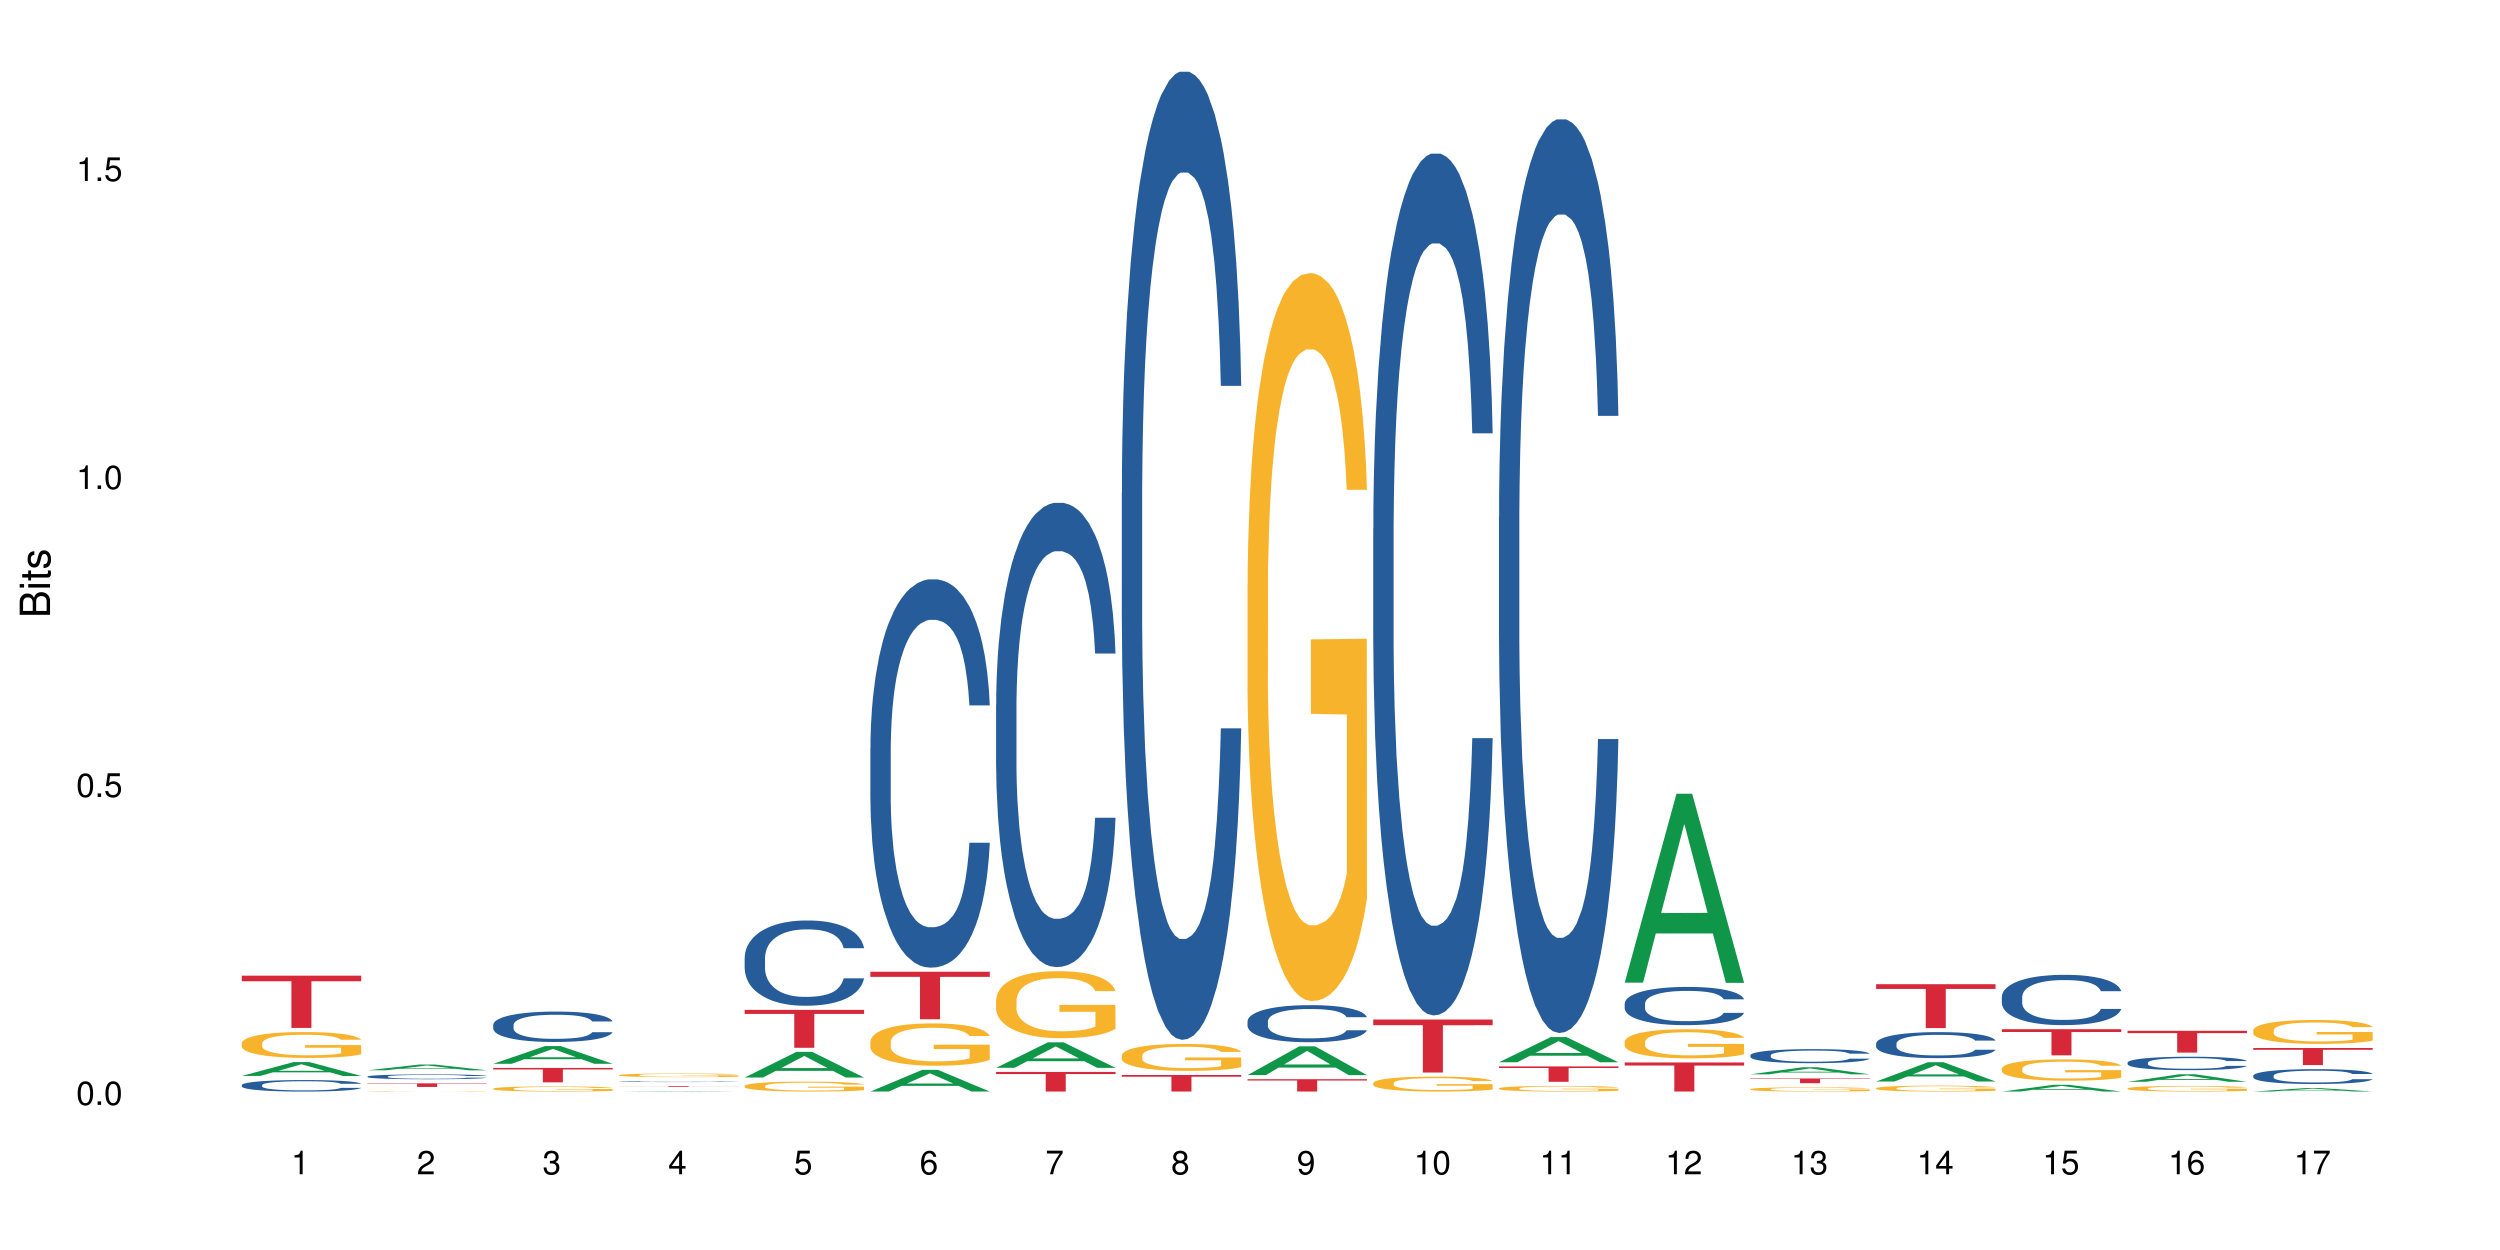 <?xml version="1.0" encoding="UTF-8"?>
<svg xmlns="http://www.w3.org/2000/svg" xmlns:xlink="http://www.w3.org/1999/xlink" width="720pt" height="360pt" viewBox="0 0 720 360" version="1.1">
<defs>
<g>
<symbol overflow="visible" id="glyph0-0">
<path style="stroke:none;" d=""/>
</symbol>
<symbol overflow="visible" id="glyph0-1">
<path style="stroke:none;" d="M 2.641 -6.797 C 2 -6.797 1.422 -6.531 1.078 -6.047 C 0.641 -5.453 0.406 -4.547 0.406 -3.297 C 0.406 -1 1.188 0.219 2.641 0.219 C 4.078 0.219 4.859 -1 4.859 -3.234 C 4.859 -4.562 4.656 -5.438 4.203 -6.047 C 3.844 -6.531 3.281 -6.797 2.641 -6.797 Z M 2.641 -6.047 C 3.547 -6.047 4 -5.125 4 -3.312 C 4 -1.375 3.562 -0.484 2.625 -0.484 C 1.734 -0.484 1.281 -1.422 1.281 -3.281 C 1.281 -5.141 1.734 -6.047 2.641 -6.047 Z M 2.641 -6.047 "/>
</symbol>
<symbol overflow="visible" id="glyph0-2">
<path style="stroke:none;" d="M 1.828 -1 L 0.828 -1 L 0.828 0 L 1.828 0 Z M 1.828 -1 "/>
</symbol>
<symbol overflow="visible" id="glyph0-3">
<path style="stroke:none;" d="M 4.562 -6.797 L 1.062 -6.797 L 0.547 -3.094 L 1.328 -3.094 C 1.719 -3.562 2.047 -3.734 2.578 -3.734 C 3.484 -3.734 4.062 -3.109 4.062 -2.094 C 4.062 -1.125 3.484 -0.531 2.578 -0.531 C 1.828 -0.531 1.375 -0.906 1.188 -1.672 L 0.328 -1.672 C 0.453 -1.109 0.547 -0.844 0.75 -0.594 C 1.125 -0.078 1.828 0.219 2.594 0.219 C 3.969 0.219 4.922 -0.781 4.922 -2.219 C 4.922 -3.562 4.031 -4.484 2.719 -4.484 C 2.25 -4.484 1.859 -4.359 1.469 -4.062 L 1.734 -5.969 L 4.562 -5.969 Z M 4.562 -6.797 "/>
</symbol>
<symbol overflow="visible" id="glyph0-4">
<path style="stroke:none;" d="M 2.484 -4.844 L 2.484 0 L 3.328 0 L 3.328 -6.797 L 2.766 -6.797 C 2.469 -5.75 2.281 -5.609 0.984 -5.453 L 0.984 -4.844 Z M 2.484 -4.844 "/>
</symbol>
<symbol overflow="visible" id="glyph0-5">
<path style="stroke:none;" d="M 4.859 -0.828 L 1.281 -0.828 C 1.359 -1.391 1.672 -1.75 2.5 -2.234 L 3.469 -2.75 C 4.406 -3.266 4.906 -3.969 4.906 -4.812 C 4.906 -5.375 4.672 -5.906 4.266 -6.266 C 3.859 -6.625 3.375 -6.797 2.719 -6.797 C 1.859 -6.797 1.219 -6.5 0.844 -5.922 C 0.609 -5.562 0.5 -5.125 0.484 -4.438 L 1.328 -4.438 C 1.359 -4.906 1.406 -5.188 1.531 -5.406 C 1.75 -5.812 2.188 -6.062 2.703 -6.062 C 3.469 -6.062 4.031 -5.516 4.031 -4.781 C 4.031 -4.25 3.719 -3.797 3.125 -3.438 L 2.234 -2.938 C 0.812 -2.141 0.406 -1.5 0.328 0 L 4.859 0 Z M 4.859 -0.828 "/>
</symbol>
<symbol overflow="visible" id="glyph0-6">
<path style="stroke:none;" d="M 2.125 -3.125 L 2.578 -3.125 C 3.516 -3.125 3.984 -2.703 3.984 -1.891 C 3.984 -1.031 3.469 -0.531 2.578 -0.531 C 1.656 -0.531 1.203 -0.984 1.156 -1.969 L 0.312 -1.969 C 0.344 -1.422 0.438 -1.078 0.609 -0.766 C 0.953 -0.109 1.625 0.219 2.547 0.219 C 3.953 0.219 4.859 -0.609 4.859 -1.906 C 4.859 -2.766 4.516 -3.25 3.703 -3.516 C 4.344 -3.766 4.656 -4.25 4.656 -4.938 C 4.656 -6.109 3.875 -6.797 2.578 -6.797 C 1.203 -6.797 0.484 -6.047 0.453 -4.609 L 1.297 -4.609 C 1.312 -5.016 1.344 -5.25 1.453 -5.453 C 1.641 -5.828 2.062 -6.062 2.594 -6.062 C 3.344 -6.062 3.797 -5.625 3.797 -4.906 C 3.797 -4.422 3.609 -4.141 3.25 -3.984 C 3.016 -3.891 2.719 -3.844 2.125 -3.844 Z M 2.125 -3.125 "/>
</symbol>
<symbol overflow="visible" id="glyph0-7">
<path style="stroke:none;" d="M 3.141 -1.625 L 3.141 0 L 3.984 0 L 3.984 -1.625 L 4.984 -1.625 L 4.984 -2.391 L 3.984 -2.391 L 3.984 -6.797 L 3.359 -6.797 L 0.266 -2.516 L 0.266 -1.625 Z M 3.141 -2.391 L 1 -2.391 L 3.141 -5.359 Z M 3.141 -2.391 "/>
</symbol>
<symbol overflow="visible" id="glyph0-8">
<path style="stroke:none;" d="M 4.781 -5.031 C 4.609 -6.141 3.891 -6.797 2.844 -6.797 C 2.094 -6.797 1.422 -6.438 1.031 -5.828 C 0.609 -5.172 0.406 -4.344 0.406 -3.094 C 0.406 -1.953 0.578 -1.234 0.984 -0.625 C 1.359 -0.078 1.953 0.219 2.703 0.219 C 3.984 0.219 4.922 -0.734 4.922 -2.078 C 4.922 -3.344 4.062 -4.234 2.844 -4.234 C 2.172 -4.234 1.641 -3.969 1.281 -3.469 C 1.281 -5.125 1.828 -6.047 2.797 -6.047 C 3.391 -6.047 3.797 -5.672 3.938 -5.031 Z M 2.734 -3.484 C 3.547 -3.484 4.062 -2.922 4.062 -2 C 4.062 -1.156 3.484 -0.531 2.703 -0.531 C 1.922 -0.531 1.328 -1.188 1.328 -2.047 C 1.328 -2.891 1.906 -3.484 2.734 -3.484 Z M 2.734 -3.484 "/>
</symbol>
<symbol overflow="visible" id="glyph0-9">
<path style="stroke:none;" d="M 4.984 -6.797 L 0.438 -6.797 L 0.438 -5.969 L 4.109 -5.969 C 2.5 -3.656 1.828 -2.234 1.328 0 L 2.219 0 C 2.594 -2.172 3.453 -4.047 4.984 -6.094 Z M 4.984 -6.797 "/>
</symbol>
<symbol overflow="visible" id="glyph0-10">
<path style="stroke:none;" d="M 3.75 -3.578 C 4.453 -4 4.688 -4.344 4.688 -4.984 C 4.688 -6.047 3.844 -6.797 2.641 -6.797 C 1.438 -6.797 0.594 -6.047 0.594 -4.984 C 0.594 -4.359 0.828 -4.016 1.516 -3.578 C 0.734 -3.203 0.359 -2.641 0.359 -1.891 C 0.359 -0.641 1.297 0.219 2.641 0.219 C 3.984 0.219 4.922 -0.641 4.922 -1.875 C 4.922 -2.641 4.531 -3.203 3.75 -3.578 Z M 2.641 -6.047 C 3.359 -6.047 3.812 -5.625 3.812 -4.969 C 3.812 -4.344 3.344 -3.922 2.641 -3.922 C 1.922 -3.922 1.453 -4.344 1.453 -4.984 C 1.453 -5.625 1.922 -6.047 2.641 -6.047 Z M 2.641 -3.203 C 3.484 -3.203 4.062 -2.672 4.062 -1.875 C 4.062 -1.062 3.484 -0.531 2.625 -0.531 C 1.797 -0.531 1.219 -1.078 1.219 -1.875 C 1.219 -2.672 1.797 -3.203 2.641 -3.203 Z M 2.641 -3.203 "/>
</symbol>
<symbol overflow="visible" id="glyph0-11">
<path style="stroke:none;" d="M 0.516 -1.547 C 0.672 -0.438 1.406 0.219 2.438 0.219 C 3.188 0.219 3.859 -0.141 4.266 -0.75 C 4.688 -1.406 4.891 -2.25 4.891 -3.484 C 4.891 -4.625 4.703 -5.359 4.312 -5.953 C 3.938 -6.5 3.344 -6.797 2.594 -6.797 C 1.297 -6.797 0.359 -5.844 0.359 -4.516 C 0.359 -3.25 1.234 -2.344 2.453 -2.344 C 3.094 -2.344 3.562 -2.578 4.016 -3.109 C 4 -1.453 3.469 -0.531 2.5 -0.531 C 1.906 -0.531 1.484 -0.906 1.359 -1.547 Z M 2.578 -6.062 C 3.375 -6.062 3.969 -5.406 3.969 -4.531 C 3.969 -3.688 3.375 -3.094 2.547 -3.094 C 1.734 -3.094 1.234 -3.672 1.234 -4.578 C 1.234 -5.438 1.797 -6.062 2.578 -6.062 Z M 2.578 -6.062 "/>
</symbol>
<symbol overflow="visible" id="glyph1-0">
<path style="stroke:none;" d=""/>
</symbol>
<symbol overflow="visible" id="glyph1-1">
<path style="stroke:none;" d="M 0 -0.953 L 0 -4.891 C 0 -5.719 -0.234 -6.344 -0.734 -6.797 C -1.188 -7.234 -1.812 -7.469 -2.5 -7.469 C -3.547 -7.469 -4.188 -7 -4.625 -5.875 C -4.984 -6.672 -5.641 -7.094 -6.531 -7.094 C -7.156 -7.094 -7.734 -6.859 -8.141 -6.391 C -8.562 -5.938 -8.75 -5.344 -8.75 -4.5 L -8.75 -0.953 Z M -4.984 -2.062 L -7.766 -2.062 L -7.766 -4.219 C -7.766 -4.844 -7.688 -5.203 -7.453 -5.5 C -7.219 -5.812 -6.859 -5.969 -6.375 -5.969 C -5.906 -5.969 -5.531 -5.812 -5.297 -5.5 C -5.062 -5.203 -4.984 -4.844 -4.984 -4.219 Z M -0.984 -2.062 L -4 -2.062 L -4 -4.781 C -4 -5.328 -3.859 -5.688 -3.578 -5.953 C -3.297 -6.219 -2.922 -6.359 -2.484 -6.359 C -2.062 -6.359 -1.688 -6.219 -1.406 -5.953 C -1.109 -5.688 -0.984 -5.328 -0.984 -4.781 Z M -0.984 -2.062 "/>
</symbol>
<symbol overflow="visible" id="glyph1-2">
<path style="stroke:none;" d="M -6.281 -1.797 L -6.281 -0.797 L 0 -0.797 L 0 -1.797 Z M -8.75 -1.797 L -8.75 -0.797 L -7.484 -0.797 L -7.484 -1.797 Z M -8.75 -1.797 "/>
</symbol>
<symbol overflow="visible" id="glyph1-3">
<path style="stroke:none;" d="M -6.281 -3.047 L -6.281 -2.016 L -8.016 -2.016 L -8.016 -1.016 L -6.281 -1.016 L -6.281 -0.172 L -5.469 -0.172 L -5.469 -1.016 L -0.719 -1.016 C -0.078 -1.016 0.281 -1.453 0.281 -2.234 C 0.281 -2.469 0.25 -2.719 0.188 -3.047 L -0.641 -3.047 C -0.609 -2.922 -0.594 -2.766 -0.594 -2.562 C -0.594 -2.141 -0.719 -2.016 -1.156 -2.016 L -5.469 -2.016 L -5.469 -3.047 Z M -6.281 -3.047 "/>
</symbol>
<symbol overflow="visible" id="glyph1-4">
<path style="stroke:none;" d="M -4.531 -5.25 C -5.766 -5.25 -6.469 -4.422 -6.469 -2.969 C -6.469 -1.516 -5.719 -0.562 -4.547 -0.562 C -3.562 -0.562 -3.094 -1.062 -2.734 -2.562 L -2.516 -3.484 C -2.344 -4.188 -2.094 -4.469 -1.625 -4.469 C -1.047 -4.469 -0.641 -3.875 -0.641 -3 C -0.641 -2.453 -0.797 -2 -1.062 -1.75 C -1.25 -1.594 -1.422 -1.531 -1.875 -1.469 L -1.875 -0.406 C -0.422 -0.453 0.281 -1.266 0.281 -2.922 C 0.281 -4.5 -0.5 -5.516 -1.719 -5.516 C -2.656 -5.516 -3.172 -4.984 -3.469 -3.734 L -3.703 -2.766 C -3.891 -1.953 -4.156 -1.609 -4.594 -1.609 C -5.172 -1.609 -5.547 -2.125 -5.547 -2.938 C -5.547 -3.75 -5.203 -4.172 -4.531 -4.203 Z M -4.531 -5.25 "/>
</symbol>
</g>
</defs>
<g id="surface56250">
<rect x="0" y="0" width="720" height="360" style="fill:rgb(100%,100%,100%);fill-opacity:1;stroke:none;"/>
<path style=" stroke:none;fill-rule:nonzero;fill:rgb(6.275%,58.824%,28.235%);fill-opacity:1;" d="M 69.629 309.875 L 69.668 309.871 L 84.551 305.871 L 89.07 305.871 L 104.027 309.879 L 98.77 309.879 L 95.023 308.832 L 78.598 308.832 L 74.922 309.875 L 69.629 309.875 L 80.176 308.398 L 93.516 308.395 L 86.863 306.527 L 86.789 306.523 L 86.719 306.535 L 80.141 308.395 L 80.176 308.398 Z M 69.629 309.875 "/>
<path style=" stroke:none;fill-rule:nonzero;fill:rgb(14.51%,36.078%,60%);fill-opacity:1;" d="M 69.629 312.5 L 69.672 312.496 L 69.672 312.422 L 69.797 312.309 L 70.09 312.164 L 70.383 312.062 L 71.141 311.883 L 72.188 311.711 L 73.277 311.578 L 74.074 311.5 L 74.789 311.438 L 76.426 311.328 L 77.473 311.27 L 78.605 311.219 L 79.992 311.164 L 80.996 311.137 L 83.262 311.086 L 84.941 311.066 L 86.242 311.059 L 89.051 311.059 L 90.73 311.07 L 91.945 311.086 L 93.289 311.109 L 94.422 311.137 L 96.391 311.203 L 98.152 311.285 L 98.949 311.336 L 100.207 311.43 L 101.172 311.52 L 101.844 311.598 L 102.602 311.711 L 103.27 311.848 L 103.773 312 L 104.027 312.133 L 98.152 312.133 L 97.859 312.012 L 97.523 311.918 L 96.895 311.793 L 96.266 311.703 L 95.387 311.617 L 94.586 311.559 L 93.496 311.504 L 92.531 311.465 L 91.527 311.438 L 90.562 311.422 L 88.715 311.402 L 86.574 311.402 L 85.777 311.41 L 84.145 311.434 L 83.262 311.453 L 82.004 311.496 L 81.121 311.535 L 80.074 311.598 L 79.359 311.648 L 78.48 311.727 L 77.852 311.797 L 77.137 311.895 L 76.719 311.973 L 76.34 312.055 L 76.004 312.156 L 75.754 312.262 L 75.586 312.375 L 75.5 312.484 L 75.5 312.953 L 75.586 313.062 L 75.797 313.188 L 76.34 313.375 L 77.137 313.535 L 78.062 313.66 L 78.941 313.754 L 79.445 313.797 L 80.117 313.844 L 81.164 313.902 L 82.676 313.965 L 83.555 313.988 L 84.898 314.012 L 86.281 314.023 L 88.129 314.023 L 89.766 314.012 L 90.855 314 L 91.988 313.973 L 93.539 313.922 L 94.504 313.875 L 95.344 313.816 L 95.973 313.758 L 96.391 313.711 L 97.02 313.617 L 97.523 313.512 L 97.902 313.406 L 98.152 313.305 L 104.027 313.305 L 103.773 313.426 L 103.398 313.543 L 103.02 313.633 L 102.434 313.738 L 101.762 313.832 L 100.797 313.938 L 100 314.008 L 98.949 314.082 L 97.984 314.141 L 96.938 314.191 L 95.387 314.254 L 94.379 314.281 L 93.289 314.309 L 91.988 314.336 L 90.352 314.355 L 88.59 314.367 L 86.953 314.371 L 85.191 314.363 L 83.891 314.352 L 82.172 314.324 L 80.031 314.27 L 78.48 314.215 L 77.266 314.156 L 76.215 314.094 L 75.039 314.012 L 73.531 313.879 L 72.609 313.777 L 71.977 313.691 L 71.266 313.574 L 70.762 313.469 L 70.176 313.297 L 69.754 313.082 L 69.629 312.918 Z M 69.629 312.5 "/>
<path style=" stroke:none;fill-rule:nonzero;fill:rgb(96.863%,70.196%,16.863%);fill-opacity:1;" d="M 69.629 300.426 L 69.672 300.422 L 69.672 300.285 L 69.84 299.977 L 70.258 299.555 L 70.805 299.207 L 71.391 298.934 L 71.77 298.793 L 72.398 298.586 L 72.941 298.438 L 74.328 298.129 L 76.09 297.844 L 77.055 297.723 L 78.145 297.605 L 79.695 297.477 L 80.41 297.43 L 82.59 297.32 L 85.066 297.25 L 87.793 297.23 L 89.051 297.238 L 90.77 297.266 L 93.121 297.34 L 94.461 297.41 L 95.512 297.477 L 96.602 297.566 L 97.945 297.703 L 99.203 297.863 L 100.207 298.027 L 101.215 298.234 L 102.055 298.449 L 102.766 298.688 L 103.398 298.977 L 103.773 299.215 L 104.027 299.453 L 98.195 299.453 L 97.859 299.215 L 97.48 299.031 L 96.852 298.805 L 96.223 298.641 L 95.594 298.512 L 94.422 298.336 L 93.414 298.227 L 92.156 298.129 L 90.938 298.07 L 89.555 298.027 L 88.715 298.016 L 86.492 298.016 L 84.48 298.062 L 83.305 298.117 L 82.465 298.172 L 81.289 298.273 L 80.578 298.355 L 80.156 298.41 L 78.898 298.621 L 78.062 298.812 L 77.598 298.941 L 77.012 299.145 L 76.594 299.328 L 76.133 299.602 L 75.879 299.809 L 75.543 300.27 L 75.5 301.496 L 75.629 301.754 L 75.879 302.035 L 76.215 302.281 L 76.719 302.539 L 77.223 302.738 L 78.102 303.004 L 78.859 303.18 L 79.445 303.297 L 80.578 303.48 L 81.039 303.543 L 82.129 303.664 L 83.262 303.758 L 84.645 303.84 L 85.695 303.883 L 87.371 303.914 L 89.512 303.914 L 92.027 303.875 L 93.625 303.82 L 94.715 303.766 L 95.426 303.719 L 96.309 303.645 L 96.938 303.574 L 97.523 303.5 L 98.238 303.383 L 98.238 301.754 L 87.875 301.75 L 87.875 300.984 L 103.984 300.98 L 104.027 303.645 L 103.145 303.828 L 102.055 304.004 L 101.004 304.141 L 99.914 304.258 L 98.363 304.387 L 97.105 304.469 L 95.176 304.562 L 93.414 304.625 L 91.566 304.664 L 89.934 304.688 L 88.004 304.691 L 86.281 304.68 L 84.438 304.637 L 82.969 304.582 L 81.625 304.516 L 80.285 304.426 L 78.605 304.285 L 77.516 304.168 L 76.383 304.023 L 75.25 303.855 L 74.242 303.672 L 73.574 303.527 L 72.902 303.363 L 72.188 303.16 L 71.516 302.93 L 71.012 302.715 L 70.551 302.477 L 70.215 302.254 L 69.883 301.945 L 69.715 301.703 L 69.629 301.488 Z M 69.629 300.426 "/>
<path style=" stroke:none;fill-rule:nonzero;fill:rgb(83.922%,15.686%,22.353%);fill-opacity:1;" d="M 69.629 280.984 L 104.027 280.984 L 104.027 282.598 L 89.691 282.613 L 89.691 296.051 L 83.922 296.051 L 83.922 282.625 L 83.84 282.598 L 69.629 282.598 Z M 69.629 280.984 "/>
<path style=" stroke:none;fill-rule:nonzero;fill:rgb(6.275%,58.824%,28.235%);fill-opacity:1;" d="M 105.836 308.246 L 105.871 308.246 L 120.758 306.59 L 125.277 306.59 L 140.234 308.25 L 134.977 308.25 L 131.23 307.816 L 114.805 307.816 L 111.129 308.246 L 105.836 308.246 L 116.383 307.637 L 129.723 307.637 L 123.07 306.859 L 122.996 306.859 L 122.926 306.863 L 116.348 307.637 L 116.383 307.637 Z M 105.836 308.246 "/>
<path style=" stroke:none;fill-rule:nonzero;fill:rgb(14.51%,36.078%,60%);fill-opacity:1;" d="M 105.836 310.035 L 105.879 310.035 L 105.879 310.004 L 106.004 309.953 L 106.297 309.895 L 106.59 309.852 L 107.348 309.777 L 108.395 309.703 L 109.484 309.648 L 110.281 309.613 L 110.996 309.59 L 112.633 309.543 L 113.68 309.52 L 114.812 309.496 L 116.195 309.477 L 117.203 309.461 L 119.469 309.441 L 121.148 309.434 L 122.449 309.43 L 125.258 309.43 L 126.938 309.434 L 128.152 309.441 L 129.496 309.449 L 130.629 309.461 L 132.598 309.488 L 134.359 309.527 L 135.156 309.547 L 136.414 309.586 L 137.379 309.625 L 138.051 309.656 L 138.809 309.703 L 139.477 309.762 L 139.98 309.824 L 140.234 309.883 L 134.359 309.883 L 134.066 309.828 L 133.73 309.789 L 133.102 309.738 L 132.473 309.703 L 131.59 309.664 L 130.793 309.641 L 129.703 309.617 L 128.738 309.602 L 127.734 309.59 L 126.77 309.582 L 124.922 309.574 L 122.781 309.574 L 121.984 309.578 L 120.352 309.586 L 119.469 309.594 L 118.211 309.613 L 117.328 309.629 L 116.281 309.656 L 115.566 309.676 L 114.688 309.711 L 114.059 309.738 L 113.344 309.781 L 112.926 309.812 L 112.547 309.848 L 112.211 309.891 L 111.961 309.938 L 111.793 309.984 L 111.707 310.027 L 111.707 310.227 L 111.793 310.273 L 112.004 310.324 L 112.547 310.402 L 113.344 310.469 L 114.27 310.523 L 115.148 310.562 L 115.652 310.578 L 116.324 310.602 L 117.371 310.625 L 118.883 310.652 L 119.762 310.66 L 121.105 310.672 L 122.488 310.676 L 124.336 310.676 L 125.973 310.672 L 127.062 310.664 L 128.195 310.656 L 129.746 310.633 L 130.711 310.613 L 131.551 310.59 L 132.18 310.566 L 132.598 310.543 L 133.227 310.504 L 133.73 310.461 L 134.109 310.418 L 134.359 310.375 L 140.234 310.375 L 139.98 310.426 L 139.605 310.473 L 139.227 310.512 L 138.641 310.555 L 137.969 310.594 L 137.004 310.641 L 136.207 310.668 L 135.156 310.699 L 134.191 310.727 L 133.145 310.746 L 131.59 310.773 L 130.586 310.785 L 129.496 310.797 L 128.195 310.809 L 126.559 310.816 L 124.797 310.82 L 121.398 310.82 L 120.098 310.812 L 118.379 310.805 L 116.238 310.781 L 114.688 310.754 L 113.469 310.73 L 112.422 310.707 L 111.246 310.672 L 109.738 310.617 L 108.816 310.574 L 108.184 310.535 L 107.473 310.488 L 106.969 310.441 L 106.383 310.371 L 105.961 310.281 L 105.836 310.211 Z M 105.836 310.035 "/>
<path style=" stroke:none;fill-rule:nonzero;fill:rgb(96.863%,70.196%,16.863%);fill-opacity:1;" d="M 105.836 314.285 L 105.879 314.285 L 105.879 314.281 L 106.047 314.273 L 106.465 314.266 L 107.012 314.258 L 107.598 314.254 L 107.977 314.25 L 108.605 314.246 L 109.148 314.242 L 110.535 314.238 L 112.297 314.23 L 113.262 314.23 L 114.352 314.227 L 115.902 314.223 L 118.797 314.223 L 121.273 314.219 L 126.977 314.219 L 129.328 314.223 L 131.719 314.223 L 132.809 314.227 L 134.152 314.23 L 135.41 314.23 L 136.414 314.234 L 137.422 314.238 L 138.262 314.246 L 138.973 314.25 L 139.605 314.254 L 139.98 314.258 L 140.234 314.266 L 134.402 314.266 L 134.066 314.258 L 133.688 314.258 L 133.059 314.25 L 132.43 314.25 L 131.801 314.246 L 130.629 314.242 L 129.621 314.238 L 127.145 314.238 L 125.762 314.234 L 120.688 314.234 L 119.512 314.238 L 118.672 314.238 L 117.496 314.242 L 116.363 314.242 L 115.105 314.246 L 114.27 314.25 L 113.805 314.254 L 113.219 314.258 L 112.801 314.262 L 112.34 314.266 L 112.086 314.273 L 111.75 314.281 L 111.707 314.305 L 111.836 314.312 L 112.086 314.316 L 112.422 314.32 L 112.926 314.328 L 113.43 314.332 L 114.309 314.336 L 115.066 314.34 L 115.652 314.344 L 116.785 314.348 L 117.246 314.348 L 118.336 314.352 L 120.852 314.352 L 121.902 314.355 L 128.234 314.355 L 129.828 314.352 L 131.633 314.352 L 132.516 314.348 L 133.73 314.348 L 134.445 314.344 L 134.445 314.312 L 124.082 314.312 L 124.082 314.297 L 140.191 314.297 L 140.234 314.348 L 139.352 314.352 L 138.262 314.355 L 137.211 314.359 L 136.121 314.363 L 134.57 314.363 L 133.312 314.367 L 131.383 314.367 L 129.621 314.371 L 120.645 314.371 L 119.176 314.367 L 116.492 314.367 L 114.812 314.363 L 113.723 314.359 L 112.59 314.355 L 111.457 314.355 L 110.449 314.352 L 109.781 314.348 L 109.109 314.344 L 108.395 314.34 L 107.723 314.336 L 107.219 314.332 L 106.758 314.324 L 106.422 314.32 L 106.09 314.316 L 105.922 314.309 L 105.836 314.305 Z M 105.836 314.285 "/>
<path style=" stroke:none;fill-rule:nonzero;fill:rgb(83.922%,15.686%,22.353%);fill-opacity:1;" d="M 105.836 312 L 140.234 312 L 140.234 312.113 L 125.898 312.113 L 125.898 313.039 L 120.129 313.039 L 120.129 312.113 L 105.836 312.113 Z M 105.836 312 "/>
<path style=" stroke:none;fill-rule:nonzero;fill:rgb(6.275%,58.824%,28.235%);fill-opacity:1;" d="M 142.043 306.379 L 142.078 306.371 L 156.965 301.27 L 161.484 301.27 L 176.441 306.383 L 171.184 306.383 L 167.438 305.047 L 151.012 305.047 L 147.336 306.379 L 142.043 306.379 L 152.59 304.496 L 165.93 304.492 L 159.277 302.105 L 159.203 302.098 L 159.133 302.113 L 152.555 304.492 L 152.59 304.496 Z M 142.043 306.379 "/>
<path style=" stroke:none;fill-rule:nonzero;fill:rgb(14.51%,36.078%,60%);fill-opacity:1;" d="M 142.043 295.148 L 142.086 295.141 L 142.086 294.949 L 142.211 294.645 L 142.504 294.262 L 142.797 293.996 L 143.555 293.527 L 144.602 293.07 L 145.691 292.719 L 146.488 292.512 L 147.203 292.352 L 148.84 292.055 L 149.887 291.902 L 151.02 291.766 L 152.402 291.633 L 153.41 291.551 L 155.676 291.422 L 157.355 291.367 L 158.652 291.344 L 161.465 291.344 L 163.145 291.375 L 164.359 291.414 L 165.703 291.48 L 166.832 291.551 L 168.805 291.727 L 170.566 291.949 L 171.363 292.078 L 172.621 292.328 L 173.586 292.566 L 174.258 292.773 L 175.012 293.07 L 175.684 293.43 L 176.188 293.836 L 176.441 294.18 L 170.566 294.18 L 170.273 293.859 L 169.938 293.613 L 169.309 293.285 L 168.68 293.055 L 167.797 292.82 L 167 292.672 L 165.91 292.52 L 164.945 292.422 L 163.941 292.352 L 162.977 292.301 L 161.129 292.254 L 158.988 292.254 L 158.191 292.27 L 156.559 292.336 L 155.676 292.391 L 154.418 292.504 L 153.535 292.605 L 152.488 292.766 L 151.773 292.902 L 150.895 293.109 L 150.266 293.293 L 149.551 293.559 L 149.133 293.758 L 148.754 293.98 L 148.418 294.246 L 148.168 294.523 L 148 294.82 L 147.914 295.109 L 147.914 296.348 L 148 296.637 L 148.211 296.973 L 148.754 297.457 L 149.551 297.883 L 150.473 298.219 L 151.355 298.457 L 151.859 298.57 L 152.531 298.699 L 153.578 298.859 L 155.09 299.016 L 155.969 299.082 L 157.312 299.145 L 158.695 299.176 L 160.543 299.176 L 162.18 299.145 L 163.27 299.105 L 164.402 299.043 L 165.953 298.906 L 166.918 298.777 L 167.758 298.625 L 168.387 298.473 L 168.805 298.348 L 169.434 298.098 L 169.938 297.828 L 170.316 297.547 L 170.566 297.273 L 176.441 297.273 L 176.188 297.594 L 175.812 297.906 L 175.434 298.137 L 174.848 298.418 L 174.176 298.664 L 173.211 298.945 L 172.414 299.129 L 171.363 299.328 L 170.398 299.48 L 169.352 299.617 L 167.797 299.777 L 166.793 299.855 L 165.703 299.93 L 164.402 299.992 L 162.766 300.047 L 161.004 300.082 L 159.367 300.09 L 157.605 300.074 L 156.305 300.039 L 154.586 299.969 L 152.445 299.824 L 150.895 299.672 L 149.676 299.52 L 148.629 299.359 L 147.453 299.145 L 145.945 298.793 L 145.02 298.523 L 144.391 298.297 L 143.68 297.984 L 143.176 297.707 L 142.59 297.258 L 142.168 296.691 L 142.043 296.25 Z M 142.043 295.148 "/>
<path style=" stroke:none;fill-rule:nonzero;fill:rgb(96.863%,70.196%,16.863%);fill-opacity:1;" d="M 142.043 313.523 L 142.086 313.52 L 142.086 313.496 L 142.254 313.434 L 142.672 313.348 L 143.219 313.281 L 143.805 313.227 L 144.184 313.199 L 144.812 313.156 L 145.355 313.129 L 146.742 313.066 L 148.504 313.008 L 149.469 312.984 L 150.559 312.961 L 152.109 312.938 L 152.824 312.926 L 155.004 312.906 L 157.48 312.891 L 160.207 312.887 L 161.465 312.891 L 163.184 312.895 L 165.535 312.91 L 166.875 312.922 L 167.926 312.938 L 169.016 312.953 L 170.359 312.98 L 171.617 313.012 L 172.621 313.047 L 173.629 313.086 L 174.469 313.129 L 175.18 313.176 L 175.812 313.234 L 176.188 313.281 L 176.441 313.328 L 170.609 313.328 L 170.273 313.281 L 169.895 313.246 L 169.266 313.199 L 168.637 313.168 L 168.008 313.141 L 166.832 313.105 L 165.828 313.086 L 164.57 313.066 L 163.352 313.055 L 161.969 313.047 L 161.129 313.043 L 158.906 313.043 L 156.891 313.051 L 155.719 313.062 L 154.879 313.074 L 153.703 313.094 L 152.992 313.109 L 152.57 313.121 L 151.312 313.164 L 150.473 313.203 L 150.012 313.227 L 149.426 313.27 L 149.008 313.305 L 148.547 313.359 L 148.293 313.398 L 147.957 313.492 L 147.914 313.734 L 148.043 313.785 L 148.293 313.844 L 148.629 313.891 L 149.133 313.941 L 149.637 313.98 L 150.516 314.035 L 151.273 314.07 L 151.859 314.094 L 152.992 314.129 L 153.453 314.141 L 154.543 314.168 L 155.676 314.184 L 157.059 314.203 L 158.109 314.211 L 159.785 314.215 L 161.926 314.215 L 164.441 314.207 L 166.035 314.199 L 167.129 314.188 L 167.84 314.176 L 168.723 314.16 L 169.352 314.148 L 169.938 314.133 L 170.652 314.109 L 170.652 313.785 L 160.289 313.785 L 160.289 313.633 L 176.398 313.633 L 176.441 314.16 L 175.559 314.199 L 174.469 314.234 L 173.418 314.262 L 172.328 314.285 L 170.777 314.309 L 169.52 314.324 L 167.59 314.344 L 165.828 314.355 L 163.98 314.367 L 162.344 314.371 L 160.418 314.371 L 158.695 314.367 L 156.852 314.359 L 155.383 314.348 L 154.039 314.336 L 152.699 314.316 L 151.02 314.289 L 149.93 314.266 L 148.797 314.238 L 147.664 314.203 L 146.656 314.168 L 145.984 314.141 L 145.316 314.105 L 144.602 314.066 L 143.93 314.02 L 143.426 313.977 L 142.965 313.93 L 142.629 313.887 L 142.293 313.824 L 142.129 313.777 L 142.043 313.734 Z M 142.043 313.523 "/>
<path style=" stroke:none;fill-rule:nonzero;fill:rgb(83.922%,15.686%,22.353%);fill-opacity:1;" d="M 142.043 307.562 L 176.441 307.562 L 176.441 308.004 L 162.105 308.008 L 162.105 311.707 L 156.336 311.707 L 156.336 308.012 L 156.254 308.004 L 142.043 308.004 Z M 142.043 307.562 "/>
<path style=" stroke:none;fill-rule:nonzero;fill:rgb(6.275%,58.824%,28.235%);fill-opacity:1;" d="M 178.25 314.371 L 178.285 314.371 L 193.172 314.211 L 197.691 314.211 L 212.648 314.371 L 207.391 314.371 L 203.645 314.328 L 187.219 314.328 L 183.543 314.371 L 178.25 314.371 L 188.797 314.312 L 202.137 314.312 L 195.484 314.238 L 195.34 314.238 L 188.762 314.312 L 188.797 314.312 Z M 178.25 314.371 "/>
<path style=" stroke:none;fill-rule:nonzero;fill:rgb(14.51%,36.078%,60%);fill-opacity:1;" d="M 178.25 311.504 L 178.293 311.504 L 178.293 311.5 L 178.418 311.492 L 178.711 311.48 L 179.004 311.477 L 179.762 311.465 L 180.809 311.453 L 181.898 311.441 L 182.695 311.438 L 183.41 311.434 L 185.047 311.426 L 186.094 311.422 L 187.227 311.418 L 188.609 311.414 L 189.617 311.414 L 191.883 311.41 L 193.562 311.406 L 197.672 311.406 L 199.348 311.41 L 201.91 311.41 L 203.039 311.414 L 205.012 311.418 L 206.773 311.422 L 207.57 311.426 L 208.828 311.434 L 209.793 311.438 L 210.465 311.445 L 211.219 311.453 L 211.891 311.461 L 212.395 311.473 L 212.648 311.48 L 206.773 311.48 L 206.48 311.473 L 206.145 311.465 L 204.887 311.449 L 204.004 311.445 L 203.207 311.441 L 202.117 311.438 L 201.152 311.434 L 199.184 311.434 L 197.336 311.43 L 194.398 311.43 L 192.766 311.434 L 191.883 311.434 L 190.625 311.438 L 189.742 311.441 L 188.695 311.445 L 187.98 311.445 L 187.102 311.453 L 186.473 311.457 L 185.758 311.465 L 185.34 311.469 L 184.961 311.477 L 184.625 311.48 L 184.375 311.488 L 184.207 311.496 L 184.121 311.504 L 184.121 311.535 L 184.207 311.543 L 184.418 311.551 L 184.961 311.562 L 185.758 311.574 L 186.68 311.582 L 187.562 311.59 L 188.066 311.59 L 188.738 311.594 L 189.785 311.598 L 191.297 311.602 L 192.176 311.605 L 199.477 311.605 L 200.609 311.602 L 202.16 311.602 L 203.125 311.598 L 203.965 311.594 L 204.594 311.59 L 205.012 311.586 L 205.641 311.578 L 206.145 311.574 L 206.523 311.566 L 206.773 311.559 L 212.648 311.559 L 212.395 311.566 L 212.016 311.574 L 211.641 311.582 L 211.055 311.586 L 210.383 311.594 L 209.418 311.602 L 208.621 311.605 L 207.57 311.609 L 206.605 311.613 L 205.559 311.617 L 204.004 311.621 L 203 311.625 L 201.91 311.625 L 200.609 311.629 L 190.793 311.629 L 188.652 311.625 L 187.102 311.621 L 185.883 311.617 L 184.836 311.613 L 183.66 311.605 L 182.152 311.598 L 181.227 311.59 L 180.598 311.586 L 179.887 311.578 L 179.383 311.57 L 178.797 311.559 L 178.375 311.543 L 178.25 311.531 Z M 178.25 311.504 "/>
<path style=" stroke:none;fill-rule:nonzero;fill:rgb(96.863%,70.196%,16.863%);fill-opacity:1;" d="M 178.25 309.629 L 178.293 309.625 L 178.293 309.605 L 178.461 309.562 L 178.879 309.504 L 179.426 309.457 L 180.012 309.418 L 180.391 309.398 L 181.02 309.367 L 181.562 309.348 L 182.949 309.305 L 184.711 309.262 L 185.676 309.246 L 186.766 309.23 L 188.316 309.211 L 189.031 309.203 L 191.211 309.188 L 193.688 309.18 L 196.414 309.176 L 197.672 309.18 L 199.391 309.184 L 201.742 309.191 L 203.082 309.203 L 204.133 309.211 L 205.223 309.223 L 206.562 309.242 L 207.824 309.266 L 208.828 309.289 L 209.836 309.316 L 210.676 309.348 L 211.387 309.383 L 212.016 309.422 L 212.395 309.457 L 212.648 309.488 L 206.816 309.488 L 206.48 309.457 L 206.102 309.43 L 205.473 309.398 L 204.844 309.375 L 204.215 309.355 L 203.039 309.332 L 202.035 309.316 L 200.777 309.305 L 199.559 309.297 L 198.176 309.289 L 195.113 309.289 L 193.098 309.293 L 191.926 309.301 L 191.086 309.309 L 189.91 309.324 L 189.199 309.336 L 188.777 309.344 L 187.52 309.371 L 186.68 309.398 L 186.219 309.418 L 185.633 309.445 L 185.215 309.473 L 184.754 309.512 L 184.5 309.539 L 184.164 309.605 L 184.121 309.777 L 184.25 309.812 L 184.5 309.855 L 184.836 309.887 L 185.34 309.926 L 185.844 309.953 L 186.723 309.988 L 187.48 310.016 L 188.066 310.031 L 189.199 310.059 L 189.66 310.066 L 190.75 310.082 L 191.883 310.098 L 193.266 310.109 L 194.316 310.113 L 195.992 310.117 L 198.133 310.117 L 200.648 310.113 L 202.242 310.105 L 203.336 310.098 L 204.047 310.09 L 204.93 310.082 L 205.559 310.07 L 206.145 310.059 L 206.859 310.043 L 206.859 309.812 L 196.496 309.812 L 196.496 309.707 L 212.605 309.703 L 212.648 310.082 L 211.766 310.105 L 210.676 310.133 L 209.625 310.148 L 208.535 310.168 L 206.984 310.184 L 205.727 310.195 L 203.797 310.211 L 202.035 310.219 L 200.188 310.223 L 198.551 310.227 L 194.902 310.227 L 193.059 310.219 L 191.59 310.211 L 190.246 310.203 L 188.906 310.191 L 187.227 310.172 L 186.137 310.152 L 185.004 310.133 L 183.871 310.109 L 182.863 310.086 L 182.191 310.062 L 181.523 310.039 L 180.809 310.012 L 180.137 309.98 L 179.633 309.949 L 179.172 309.918 L 178.836 309.883 L 178.5 309.84 L 178.336 309.805 L 178.25 309.777 Z M 178.25 309.629 "/>
<path style=" stroke:none;fill-rule:nonzero;fill:rgb(83.922%,15.686%,22.353%);fill-opacity:1;" d="M 178.25 312.809 L 212.648 312.809 L 212.648 312.832 L 198.312 312.832 L 198.312 313.031 L 192.543 313.031 L 192.543 312.832 L 178.25 312.832 Z M 178.25 312.809 "/>
<path style=" stroke:none;fill-rule:nonzero;fill:rgb(6.275%,58.824%,28.235%);fill-opacity:1;" d="M 214.457 310.328 L 214.492 310.32 L 229.379 302.941 L 233.898 302.941 L 248.855 310.336 L 243.598 310.336 L 239.852 308.406 L 223.422 308.406 L 219.75 310.328 L 214.457 310.328 L 225.004 307.605 L 238.344 307.602 L 231.691 304.148 L 231.617 304.141 L 231.547 304.164 L 224.969 307.602 L 225.004 307.605 Z M 214.457 310.328 "/>
<path style=" stroke:none;fill-rule:nonzero;fill:rgb(14.51%,36.078%,60%);fill-opacity:1;" d="M 214.457 275.793 L 214.5 275.77 L 214.5 275.23 L 214.625 274.379 L 214.918 273.301 L 215.211 272.562 L 215.969 271.238 L 217.016 269.957 L 218.105 268.973 L 218.902 268.387 L 219.617 267.941 L 221.254 267.109 L 222.301 266.684 L 223.434 266.301 L 224.816 265.922 L 225.824 265.695 L 228.09 265.336 L 229.77 265.18 L 231.066 265.113 L 233.879 265.113 L 235.555 265.203 L 236.773 265.316 L 238.117 265.496 L 239.246 265.695 L 241.219 266.191 L 242.98 266.816 L 243.777 267.176 L 245.035 267.871 L 246 268.547 L 246.672 269.129 L 247.426 269.957 L 248.098 270.969 L 248.602 272.113 L 248.855 273.078 L 242.98 273.078 L 242.688 272.18 L 242.352 271.484 L 241.723 270.562 L 241.094 269.914 L 240.211 269.262 L 239.414 268.836 L 238.324 268.41 L 237.359 268.141 L 236.352 267.941 L 235.391 267.805 L 233.543 267.672 L 231.402 267.672 L 230.605 267.715 L 228.973 267.895 L 228.09 268.051 L 226.832 268.367 L 225.949 268.656 L 224.902 269.105 L 224.188 269.488 L 223.309 270.07 L 222.68 270.586 L 221.965 271.328 L 221.547 271.887 L 221.168 272.516 L 220.832 273.258 L 220.582 274.043 L 220.414 274.871 L 220.328 275.68 L 220.328 279.156 L 220.414 279.965 L 220.625 280.906 L 221.168 282.273 L 221.965 283.465 L 222.887 284.406 L 223.77 285.078 L 224.273 285.395 L 224.945 285.754 L 225.992 286.203 L 227.504 286.648 L 228.383 286.828 L 229.727 287.008 L 231.109 287.098 L 232.957 287.098 L 234.59 287.008 L 235.684 286.898 L 236.816 286.719 L 238.367 286.336 L 239.332 285.977 L 240.172 285.551 L 240.801 285.125 L 241.219 284.766 L 241.848 284.07 L 242.352 283.309 L 242.73 282.523 L 242.98 281.758 L 248.855 281.758 L 248.602 282.656 L 248.223 283.531 L 247.848 284.184 L 247.258 284.969 L 246.59 285.664 L 245.625 286.449 L 244.828 286.965 L 243.777 287.523 L 242.812 287.953 L 241.766 288.332 L 240.211 288.781 L 239.207 289.004 L 238.117 289.207 L 236.816 289.387 L 235.18 289.543 L 233.418 289.633 L 231.781 289.656 L 230.02 289.613 L 228.719 289.523 L 227 289.32 L 224.859 288.914 L 223.309 288.488 L 222.09 288.062 L 221.043 287.613 L 219.867 287.008 L 218.359 286.023 L 217.434 285.258 L 216.805 284.633 L 216.094 283.758 L 215.59 282.973 L 215.004 281.715 L 214.582 280.121 L 214.457 278.887 Z M 214.457 275.793 "/>
<path style=" stroke:none;fill-rule:nonzero;fill:rgb(96.863%,70.196%,16.863%);fill-opacity:1;" d="M 214.457 312.738 L 214.5 312.734 L 214.5 312.684 L 214.668 312.566 L 215.086 312.406 L 215.633 312.27 L 216.219 312.168 L 216.598 312.113 L 217.227 312.035 L 217.77 311.977 L 219.156 311.859 L 220.918 311.75 L 221.883 311.703 L 222.973 311.66 L 224.523 311.609 L 225.238 311.59 L 227.418 311.551 L 229.895 311.523 L 232.621 311.516 L 233.879 311.52 L 235.598 311.527 L 237.949 311.559 L 239.289 311.582 L 240.34 311.609 L 241.43 311.645 L 242.77 311.695 L 244.031 311.758 L 245.035 311.82 L 246.043 311.898 L 246.883 311.98 L 247.594 312.074 L 248.223 312.184 L 248.602 312.273 L 248.855 312.367 L 243.023 312.367 L 242.688 312.273 L 242.309 312.203 L 241.68 312.117 L 241.051 312.055 L 240.422 312.004 L 239.246 311.938 L 238.242 311.895 L 236.984 311.859 L 235.766 311.836 L 234.383 311.82 L 233.543 311.816 L 231.32 311.816 L 229.305 311.832 L 228.133 311.855 L 227.293 311.875 L 226.117 311.914 L 225.406 311.945 L 224.984 311.965 L 223.727 312.047 L 222.887 312.121 L 222.426 312.168 L 221.84 312.246 L 221.422 312.32 L 220.957 312.422 L 220.707 312.5 L 220.371 312.68 L 220.328 313.148 L 220.457 313.246 L 220.707 313.355 L 221.043 313.449 L 221.547 313.547 L 222.051 313.621 L 222.93 313.723 L 223.684 313.793 L 224.273 313.836 L 225.406 313.906 L 225.867 313.93 L 226.957 313.977 L 228.09 314.012 L 229.473 314.043 L 230.523 314.059 L 232.199 314.074 L 234.34 314.074 L 236.855 314.059 L 238.449 314.035 L 239.543 314.016 L 240.254 313.996 L 241.137 313.969 L 241.766 313.941 L 242.352 313.914 L 243.066 313.871 L 243.066 313.246 L 232.703 313.242 L 232.703 312.953 L 248.812 312.949 L 248.855 313.969 L 247.973 314.039 L 246.883 314.105 L 245.832 314.16 L 244.742 314.203 L 243.191 314.254 L 241.934 314.285 L 240.004 314.32 L 238.242 314.344 L 236.395 314.359 L 234.758 314.367 L 232.828 314.371 L 231.109 314.367 L 229.266 314.352 L 227.797 314.328 L 226.453 314.305 L 225.113 314.27 L 223.434 314.215 L 222.344 314.168 L 221.211 314.113 L 220.078 314.051 L 219.07 313.98 L 218.398 313.926 L 217.73 313.863 L 217.016 313.785 L 216.344 313.695 L 215.84 313.613 L 215.379 313.523 L 215.043 313.438 L 214.707 313.32 L 214.539 313.227 L 214.457 313.145 Z M 214.457 312.738 "/>
<path style=" stroke:none;fill-rule:nonzero;fill:rgb(83.922%,15.686%,22.353%);fill-opacity:1;" d="M 214.457 290.836 L 248.855 290.836 L 248.855 292.004 L 234.52 292.016 L 234.52 301.762 L 228.75 301.762 L 228.75 292.027 L 228.668 292.004 L 214.457 292.004 Z M 214.457 290.836 "/>
<path style=" stroke:none;fill-rule:nonzero;fill:rgb(6.275%,58.824%,28.235%);fill-opacity:1;" d="M 250.664 314.363 L 250.699 314.359 L 265.582 308.117 L 270.105 308.117 L 285.062 314.371 L 279.805 314.371 L 276.059 312.738 L 259.629 312.738 L 255.957 314.363 L 250.664 314.363 L 261.211 312.062 L 274.551 312.059 L 267.898 309.137 L 267.824 309.133 L 267.754 309.148 L 261.176 312.059 L 261.211 312.062 Z M 250.664 314.363 "/>
<path style=" stroke:none;fill-rule:nonzero;fill:rgb(14.51%,36.078%,60%);fill-opacity:1;" d="M 250.664 215.527 L 250.707 215.422 L 250.707 212.969 L 250.832 209.086 L 251.125 204.18 L 251.418 200.809 L 252.176 194.777 L 253.223 188.953 L 254.312 184.453 L 255.109 181.797 L 255.824 179.754 L 257.461 175.973 L 258.508 174.031 L 259.641 172.293 L 261.023 170.555 L 262.031 169.531 L 264.297 167.898 L 265.977 167.184 L 267.273 166.875 L 270.086 166.875 L 271.762 167.285 L 272.98 167.797 L 274.32 168.613 L 275.453 169.531 L 277.426 171.781 L 279.188 174.645 L 279.984 176.277 L 281.242 179.445 L 282.207 182.512 L 282.879 185.172 L 283.633 188.953 L 284.305 193.551 L 284.809 198.766 L 285.062 203.16 L 279.188 203.16 L 278.895 199.07 L 278.559 195.902 L 277.93 191.711 L 277.301 188.746 L 276.418 185.785 L 275.621 183.844 L 274.531 181.898 L 273.566 180.672 L 272.559 179.754 L 271.594 179.141 L 269.75 178.527 L 267.609 178.527 L 266.812 178.73 L 265.18 179.551 L 264.297 180.266 L 263.039 181.695 L 262.156 183.023 L 261.109 185.066 L 260.395 186.805 L 259.516 189.465 L 258.887 191.812 L 258.172 195.188 L 257.754 197.742 L 257.375 200.605 L 257.039 203.977 L 256.789 207.555 L 256.621 211.336 L 256.535 215.016 L 256.535 230.855 L 256.621 234.535 L 256.832 238.828 L 257.375 245.062 L 258.172 250.48 L 259.094 254.773 L 259.977 257.84 L 260.48 259.27 L 261.152 260.906 L 262.199 262.949 L 263.711 264.992 L 264.59 265.812 L 265.934 266.629 L 267.316 267.039 L 269.164 267.039 L 270.797 266.629 L 271.891 266.117 L 273.023 265.301 L 274.574 263.562 L 275.539 261.926 L 276.379 259.984 L 277.008 258.043 L 277.426 256.406 L 278.055 253.238 L 278.559 249.766 L 278.938 246.188 L 279.188 242.711 L 285.062 242.711 L 284.809 246.801 L 284.43 250.785 L 284.055 253.75 L 283.465 257.328 L 282.797 260.496 L 281.832 264.074 L 281.035 266.426 L 279.984 268.98 L 279.02 270.922 L 277.973 272.66 L 276.418 274.703 L 275.414 275.727 L 274.32 276.645 L 273.023 277.461 L 271.387 278.176 L 269.625 278.586 L 267.988 278.688 L 266.227 278.484 L 264.926 278.074 L 263.207 277.156 L 261.066 275.316 L 259.516 273.375 L 258.297 271.434 L 257.25 269.387 L 256.074 266.629 L 254.566 262.133 L 253.641 258.656 L 253.012 255.793 L 252.301 251.809 L 251.797 248.23 L 251.211 242.508 L 250.789 235.25 L 250.664 229.629 Z M 250.664 215.527 "/>
<path style=" stroke:none;fill-rule:nonzero;fill:rgb(96.863%,70.196%,16.863%);fill-opacity:1;" d="M 250.664 299.961 L 250.707 299.949 L 250.707 299.727 L 250.875 299.227 L 251.293 298.535 L 251.84 297.969 L 252.426 297.52 L 252.805 297.289 L 253.434 296.953 L 253.977 296.707 L 255.363 296.207 L 257.125 295.738 L 258.09 295.539 L 259.18 295.348 L 260.73 295.137 L 261.445 295.059 L 263.625 294.879 L 266.102 294.77 L 268.828 294.734 L 270.086 294.746 L 271.805 294.793 L 274.156 294.914 L 275.496 295.027 L 276.547 295.137 L 277.637 295.281 L 278.977 295.504 L 280.238 295.773 L 281.242 296.039 L 282.25 296.375 L 283.09 296.73 L 283.801 297.121 L 284.43 297.59 L 284.809 297.977 L 285.062 298.367 L 279.23 298.367 L 278.895 297.977 L 278.516 297.676 L 277.887 297.309 L 277.258 297.043 L 276.629 296.832 L 275.453 296.539 L 274.449 296.363 L 273.191 296.207 L 271.973 296.105 L 270.59 296.039 L 269.75 296.016 L 267.527 296.016 L 265.512 296.094 L 264.34 296.184 L 263.5 296.273 L 262.324 296.441 L 261.613 296.574 L 261.191 296.664 L 259.934 297.008 L 259.094 297.32 L 258.633 297.531 L 258.047 297.867 L 257.629 298.168 L 257.164 298.613 L 256.914 298.949 L 256.578 299.707 L 256.535 301.711 L 256.664 302.133 L 256.914 302.59 L 257.25 302.992 L 257.754 303.414 L 258.258 303.738 L 259.137 304.172 L 259.891 304.465 L 260.48 304.652 L 261.613 304.953 L 262.074 305.055 L 263.164 305.254 L 264.297 305.41 L 265.68 305.543 L 266.73 305.609 L 268.406 305.668 L 270.547 305.668 L 273.062 305.602 L 274.656 305.512 L 275.75 305.422 L 276.461 305.344 L 277.344 305.223 L 277.973 305.109 L 278.559 304.988 L 279.273 304.797 L 279.273 302.133 L 268.91 302.125 L 268.91 300.875 L 285.02 300.863 L 285.062 305.223 L 284.18 305.523 L 283.09 305.812 L 282.039 306.035 L 280.949 306.223 L 279.398 306.434 L 278.141 306.57 L 276.211 306.727 L 274.449 306.824 L 272.602 306.891 L 270.965 306.926 L 269.035 306.938 L 267.316 306.914 L 265.473 306.848 L 264.004 306.758 L 262.66 306.648 L 261.32 306.504 L 259.641 306.27 L 258.551 306.078 L 257.418 305.844 L 256.285 305.566 L 255.277 305.266 L 254.605 305.031 L 253.938 304.766 L 253.223 304.43 L 252.551 304.051 L 252.047 303.707 L 251.586 303.316 L 251.25 302.949 L 250.914 302.445 L 250.746 302.047 L 250.664 301.699 Z M 250.664 299.961 "/>
<path style=" stroke:none;fill-rule:nonzero;fill:rgb(83.922%,15.686%,22.353%);fill-opacity:1;" d="M 250.664 279.867 L 285.062 279.867 L 285.062 281.332 L 270.727 281.348 L 270.727 293.555 L 264.957 293.555 L 264.957 281.359 L 264.875 281.332 L 250.664 281.332 Z M 250.664 279.867 "/>
<path style=" stroke:none;fill-rule:nonzero;fill:rgb(6.275%,58.824%,28.235%);fill-opacity:1;" d="M 286.871 307.535 L 286.906 307.527 L 301.789 300.188 L 306.312 300.188 L 321.27 307.543 L 316.012 307.543 L 312.266 305.621 L 295.836 305.621 L 292.164 307.535 L 286.871 307.535 L 297.418 304.828 L 310.758 304.82 L 304.105 301.387 L 304.031 301.379 L 303.961 301.402 L 297.383 304.82 L 297.418 304.828 Z M 286.871 307.535 "/>
<path style=" stroke:none;fill-rule:nonzero;fill:rgb(14.51%,36.078%,60%);fill-opacity:1;" d="M 286.871 203 L 286.914 202.879 L 286.914 199.945 L 287.039 195.301 L 287.332 189.434 L 287.625 185.402 L 288.383 178.191 L 289.43 171.227 L 290.52 165.852 L 291.316 162.672 L 292.031 160.23 L 293.668 155.707 L 294.715 153.387 L 295.848 151.309 L 297.23 149.23 L 298.238 148.008 L 300.504 146.055 L 302.184 145.199 L 303.48 144.832 L 306.293 144.832 L 307.969 145.32 L 309.188 145.934 L 310.527 146.91 L 311.66 148.008 L 313.633 150.699 L 315.395 154.121 L 316.191 156.074 L 317.449 159.863 L 318.414 163.527 L 319.086 166.707 L 319.84 171.227 L 320.512 176.727 L 321.016 182.957 L 321.27 188.215 L 315.395 188.215 L 315.102 183.324 L 314.766 179.535 L 314.137 174.527 L 313.508 170.984 L 312.625 167.438 L 311.828 165.117 L 310.738 162.797 L 309.773 161.328 L 308.766 160.23 L 307.801 159.496 L 305.957 158.762 L 303.816 158.762 L 303.02 159.008 L 301.383 159.984 L 300.504 160.84 L 299.246 162.551 L 298.363 164.141 L 297.316 166.582 L 296.602 168.66 L 295.723 171.84 L 295.094 174.648 L 294.379 178.68 L 293.961 181.738 L 293.582 185.16 L 293.246 189.191 L 292.996 193.469 L 292.828 197.988 L 292.742 202.387 L 292.742 221.328 L 292.828 225.73 L 293.039 230.863 L 293.582 238.316 L 294.379 244.793 L 295.301 249.926 L 296.184 253.59 L 296.688 255.301 L 297.359 257.258 L 298.406 259.699 L 299.918 262.145 L 300.797 263.121 L 302.141 264.102 L 303.523 264.59 L 305.371 264.59 L 307.004 264.102 L 308.098 263.488 L 309.23 262.512 L 310.781 260.434 L 311.746 258.48 L 312.586 256.156 L 313.215 253.836 L 313.633 251.879 L 314.262 248.09 L 314.766 243.938 L 315.145 239.66 L 315.395 235.504 L 321.27 235.504 L 321.016 240.395 L 320.637 245.16 L 320.262 248.703 L 319.672 252.98 L 319.004 256.77 L 318.039 261.047 L 317.242 263.855 L 316.191 266.91 L 315.227 269.234 L 314.18 271.309 L 312.625 273.754 L 311.621 274.977 L 310.527 276.074 L 309.23 277.055 L 307.594 277.91 L 305.832 278.398 L 304.195 278.52 L 302.434 278.277 L 301.133 277.785 L 299.414 276.688 L 297.273 274.488 L 295.723 272.164 L 294.504 269.844 L 293.457 267.398 L 292.281 264.102 L 290.773 258.723 L 289.848 254.57 L 289.219 251.148 L 288.508 246.383 L 288.004 242.105 L 287.418 235.262 L 286.996 226.586 L 286.871 219.863 Z M 286.871 203 "/>
<path style=" stroke:none;fill-rule:nonzero;fill:rgb(96.863%,70.196%,16.863%);fill-opacity:1;" d="M 286.871 287.969 L 286.914 287.949 L 286.914 287.598 L 287.082 286.805 L 287.5 285.711 L 288.047 284.812 L 288.633 284.105 L 289.012 283.738 L 289.641 283.207 L 290.184 282.82 L 291.57 282.027 L 293.332 281.285 L 294.297 280.969 L 295.387 280.668 L 296.938 280.336 L 297.652 280.211 L 299.832 279.93 L 302.309 279.754 L 305.035 279.699 L 306.293 279.719 L 308.012 279.789 L 310.363 279.98 L 311.703 280.156 L 312.754 280.336 L 313.844 280.562 L 315.184 280.914 L 316.445 281.34 L 317.449 281.762 L 318.457 282.293 L 319.297 282.855 L 320.008 283.473 L 320.637 284.215 L 321.016 284.832 L 321.27 285.449 L 315.438 285.449 L 315.102 284.832 L 314.723 284.355 L 314.094 283.773 L 313.465 283.348 L 312.836 283.016 L 311.66 282.555 L 310.656 282.273 L 309.398 282.027 L 308.18 281.867 L 306.797 281.762 L 305.957 281.727 L 303.734 281.727 L 301.719 281.852 L 300.547 281.992 L 299.707 282.133 L 298.531 282.398 L 297.82 282.609 L 297.398 282.75 L 296.141 283.297 L 295.301 283.789 L 294.84 284.125 L 294.254 284.652 L 293.836 285.129 L 293.371 285.836 L 293.121 286.363 L 292.785 287.562 L 292.742 290.738 L 292.871 291.406 L 293.121 292.129 L 293.457 292.766 L 293.961 293.434 L 294.465 293.945 L 295.344 294.633 L 296.098 295.09 L 296.688 295.391 L 297.82 295.867 L 298.281 296.027 L 299.371 296.344 L 300.504 296.59 L 301.887 296.801 L 302.938 296.906 L 304.613 296.996 L 306.754 296.996 L 309.27 296.891 L 310.863 296.75 L 311.957 296.609 L 312.668 296.484 L 313.551 296.289 L 314.18 296.113 L 314.766 295.922 L 315.48 295.621 L 315.48 291.406 L 305.117 291.391 L 305.117 289.414 L 321.227 289.398 L 321.27 296.289 L 320.387 296.766 L 319.297 297.227 L 318.246 297.578 L 317.156 297.879 L 315.605 298.211 L 314.348 298.426 L 312.418 298.672 L 310.656 298.828 L 308.809 298.934 L 307.172 298.988 L 305.242 299.008 L 303.523 298.973 L 301.68 298.863 L 300.211 298.723 L 298.867 298.547 L 297.527 298.32 L 295.848 297.949 L 294.758 297.648 L 293.625 297.277 L 292.492 296.836 L 291.484 296.359 L 290.812 295.992 L 290.145 295.566 L 289.43 295.039 L 288.758 294.438 L 288.254 293.895 L 287.793 293.277 L 287.457 292.695 L 287.121 291.902 L 286.953 291.266 L 286.871 290.719 Z M 286.871 287.969 "/>
<path style=" stroke:none;fill-rule:nonzero;fill:rgb(83.922%,15.686%,22.353%);fill-opacity:1;" d="M 286.871 308.723 L 321.27 308.723 L 321.27 309.328 L 306.934 309.332 L 306.934 314.371 L 301.164 314.371 L 301.164 309.336 L 301.082 309.328 L 286.871 309.328 Z M 286.871 308.723 "/>
<path style=" stroke:none;fill-rule:nonzero;fill:rgb(14.51%,36.078%,60%);fill-opacity:1;" d="M 323.078 141.977 L 323.121 141.719 L 323.121 135.605 L 323.246 125.918 L 323.539 113.688 L 323.832 105.277 L 324.59 90.238 L 325.637 75.711 L 326.727 64.5 L 327.523 57.871 L 328.238 52.773 L 329.875 43.344 L 330.922 38.504 L 332.055 34.172 L 333.438 29.836 L 334.445 27.289 L 336.711 23.211 L 338.387 21.426 L 339.688 20.664 L 342.5 20.664 L 344.176 21.684 L 345.395 22.957 L 346.734 24.996 L 347.867 27.289 L 349.84 32.895 L 351.602 40.031 L 352.398 44.109 L 353.656 52.012 L 354.621 59.656 L 355.293 66.281 L 356.047 75.711 L 356.719 87.18 L 357.223 100.18 L 357.473 111.137 L 351.602 111.137 L 351.309 100.941 L 350.973 93.043 L 350.344 82.594 L 349.715 75.203 L 348.832 67.812 L 348.035 62.969 L 346.945 58.129 L 345.98 55.07 L 344.973 52.773 L 344.008 51.246 L 342.164 49.715 L 340.023 49.715 L 339.227 50.227 L 337.59 52.266 L 336.711 54.051 L 335.453 57.617 L 334.57 60.93 L 333.523 66.027 L 332.809 70.359 L 331.93 76.988 L 331.301 82.848 L 330.586 91.258 L 330.168 97.629 L 329.789 104.766 L 329.453 113.176 L 329.203 122.098 L 329.035 131.527 L 328.949 140.699 L 328.949 180.203 L 329.035 189.379 L 329.246 200.082 L 329.789 215.629 L 330.586 229.137 L 331.508 239.84 L 332.391 247.488 L 332.895 251.055 L 333.566 255.133 L 334.613 260.23 L 336.125 265.328 L 337.004 267.367 L 338.348 269.402 L 339.73 270.422 L 341.578 270.422 L 343.211 269.402 L 344.305 268.129 L 345.438 266.09 L 346.988 261.758 L 347.953 257.68 L 348.793 252.84 L 349.422 247.996 L 349.84 243.918 L 350.469 236.02 L 350.973 227.352 L 351.352 218.434 L 351.602 209.766 L 357.473 209.766 L 357.223 219.961 L 356.844 229.902 L 356.469 237.293 L 355.879 246.211 L 355.211 254.113 L 354.246 263.031 L 353.449 268.895 L 352.398 275.266 L 351.434 280.109 L 350.387 284.441 L 348.832 289.539 L 347.828 292.086 L 346.734 294.379 L 345.438 296.418 L 343.801 298.203 L 342.039 299.223 L 340.402 299.477 L 338.641 298.969 L 337.34 297.949 L 335.621 295.656 L 333.48 291.066 L 331.93 286.227 L 330.711 281.383 L 329.664 276.285 L 328.488 269.402 L 326.98 258.191 L 326.055 249.523 L 325.426 242.391 L 324.715 232.449 L 324.211 223.531 L 323.625 209.258 L 323.203 191.164 L 323.078 177.145 Z M 323.078 141.977 "/>
<path style=" stroke:none;fill-rule:nonzero;fill:rgb(96.863%,70.196%,16.863%);fill-opacity:1;" d="M 323.078 303.98 L 323.121 303.973 L 323.121 303.832 L 323.289 303.512 L 323.707 303.074 L 324.254 302.711 L 324.84 302.43 L 325.219 302.277 L 325.848 302.066 L 326.391 301.91 L 327.777 301.594 L 329.539 301.293 L 330.504 301.168 L 331.594 301.047 L 333.145 300.91 L 333.859 300.863 L 336.039 300.75 L 338.516 300.68 L 341.242 300.656 L 342.5 300.664 L 344.219 300.691 L 346.566 300.77 L 347.91 300.84 L 348.961 300.91 L 350.051 301.004 L 351.391 301.145 L 352.652 301.316 L 353.656 301.484 L 354.664 301.699 L 355.504 301.926 L 356.215 302.172 L 356.844 302.469 L 357.223 302.719 L 357.473 302.965 L 351.645 302.965 L 351.309 302.719 L 350.93 302.527 L 350.301 302.293 L 349.672 302.125 L 349.043 301.988 L 347.867 301.805 L 346.863 301.691 L 345.605 301.594 L 344.387 301.527 L 343.004 301.484 L 342.164 301.473 L 339.941 301.473 L 337.926 301.52 L 336.754 301.578 L 335.914 301.633 L 334.738 301.742 L 334.027 301.824 L 333.605 301.883 L 332.348 302.102 L 331.508 302.301 L 331.047 302.434 L 330.461 302.648 L 330.043 302.84 L 329.578 303.121 L 329.328 303.336 L 328.992 303.816 L 328.949 305.09 L 329.078 305.359 L 329.328 305.652 L 329.664 305.906 L 330.168 306.176 L 330.672 306.379 L 331.551 306.656 L 332.305 306.84 L 332.895 306.961 L 334.027 307.152 L 334.488 307.215 L 335.578 307.344 L 336.711 307.441 L 338.094 307.527 L 339.145 307.57 L 340.82 307.605 L 342.961 307.605 L 345.477 307.562 L 347.07 307.508 L 348.164 307.449 L 348.875 307.402 L 349.758 307.324 L 350.387 307.25 L 350.973 307.172 L 351.688 307.055 L 351.688 305.359 L 341.324 305.352 L 341.324 304.559 L 357.434 304.555 L 357.473 307.324 L 356.594 307.516 L 355.504 307.699 L 354.453 307.84 L 353.363 307.961 L 351.812 308.094 L 350.555 308.18 L 348.625 308.277 L 346.863 308.344 L 345.016 308.387 L 343.379 308.406 L 341.449 308.414 L 339.73 308.398 L 337.887 308.355 L 336.418 308.301 L 335.074 308.23 L 333.734 308.137 L 332.055 307.988 L 330.965 307.867 L 329.832 307.719 L 328.699 307.543 L 327.691 307.352 L 327.02 307.203 L 326.352 307.031 L 325.637 306.82 L 324.965 306.578 L 324.461 306.359 L 324 306.109 L 323.664 305.879 L 323.328 305.559 L 323.16 305.305 L 323.078 305.086 Z M 323.078 303.98 "/>
<path style=" stroke:none;fill-rule:nonzero;fill:rgb(83.922%,15.686%,22.353%);fill-opacity:1;" d="M 323.078 309.594 L 357.473 309.594 L 357.473 310.105 L 343.141 310.109 L 343.141 314.371 L 337.371 314.371 L 337.371 310.113 L 337.289 310.105 L 323.078 310.105 Z M 323.078 309.594 "/>
<path style=" stroke:none;fill-rule:nonzero;fill:rgb(6.275%,58.824%,28.235%);fill-opacity:1;" d="M 359.285 309.625 L 359.32 309.617 L 374.203 301.336 L 378.727 301.336 L 393.68 309.633 L 388.426 309.633 L 384.68 307.465 L 368.25 307.465 L 364.578 309.625 L 359.285 309.625 L 369.832 306.57 L 383.172 306.562 L 376.52 302.691 L 376.445 302.684 L 376.371 302.707 L 369.797 306.562 L 369.832 306.57 Z M 359.285 309.625 "/>
<path style=" stroke:none;fill-rule:nonzero;fill:rgb(14.51%,36.078%,60%);fill-opacity:1;" d="M 359.285 294.129 L 359.328 294.121 L 359.328 293.887 L 359.453 293.516 L 359.746 293.047 L 360.039 292.727 L 360.797 292.152 L 361.844 291.594 L 362.934 291.164 L 363.73 290.914 L 364.445 290.719 L 366.082 290.355 L 367.129 290.172 L 368.262 290.004 L 369.645 289.84 L 370.652 289.742 L 372.918 289.586 L 374.594 289.52 L 375.895 289.488 L 378.707 289.488 L 380.383 289.527 L 381.602 289.578 L 382.941 289.656 L 384.074 289.742 L 386.047 289.957 L 387.809 290.23 L 388.605 290.387 L 389.863 290.688 L 390.828 290.98 L 391.5 291.234 L 392.254 291.594 L 392.926 292.035 L 393.43 292.531 L 393.68 292.949 L 387.809 292.949 L 387.516 292.559 L 387.18 292.258 L 386.551 291.859 L 385.922 291.574 L 385.039 291.293 L 384.242 291.105 L 383.152 290.922 L 382.188 290.805 L 381.18 290.719 L 380.215 290.66 L 378.371 290.602 L 376.23 290.602 L 375.434 290.621 L 373.797 290.699 L 372.918 290.766 L 371.66 290.902 L 370.777 291.031 L 369.73 291.223 L 369.016 291.391 L 368.137 291.645 L 367.508 291.867 L 366.793 292.191 L 366.375 292.434 L 365.996 292.707 L 365.66 293.027 L 365.41 293.371 L 365.242 293.73 L 365.156 294.082 L 365.156 295.594 L 365.242 295.941 L 365.449 296.352 L 365.996 296.949 L 366.793 297.465 L 367.715 297.875 L 368.598 298.168 L 369.102 298.305 L 369.773 298.457 L 370.82 298.652 L 372.332 298.848 L 373.211 298.926 L 374.555 299.004 L 375.938 299.043 L 377.785 299.043 L 379.418 299.004 L 380.512 298.957 L 381.645 298.879 L 383.195 298.711 L 384.16 298.555 L 385 298.371 L 385.629 298.188 L 386.047 298.031 L 386.676 297.727 L 387.18 297.395 L 387.559 297.055 L 387.809 296.723 L 393.68 296.723 L 393.43 297.113 L 393.051 297.492 L 392.676 297.777 L 392.086 298.117 L 391.418 298.418 L 390.453 298.762 L 389.656 298.984 L 388.605 299.23 L 387.641 299.414 L 386.594 299.582 L 385.039 299.773 L 384.035 299.871 L 382.941 299.961 L 381.645 300.039 L 380.008 300.105 L 378.246 300.145 L 376.609 300.156 L 374.848 300.137 L 373.547 300.098 L 371.828 300.008 L 369.688 299.832 L 368.137 299.648 L 366.918 299.465 L 365.871 299.27 L 364.695 299.004 L 363.188 298.574 L 362.262 298.246 L 361.633 297.973 L 360.922 297.59 L 360.418 297.25 L 359.832 296.703 L 359.41 296.012 L 359.285 295.477 Z M 359.285 294.129 "/>
<path style=" stroke:none;fill-rule:nonzero;fill:rgb(96.863%,70.196%,16.863%);fill-opacity:1;" d="M 359.285 168.438 L 359.328 168.246 L 359.328 164.414 L 359.496 155.797 L 359.914 143.926 L 360.461 134.16 L 361.047 126.5 L 361.426 122.48 L 362.055 116.734 L 362.598 112.523 L 363.984 103.906 L 365.746 95.863 L 366.711 92.414 L 367.801 89.16 L 369.352 85.523 L 370.066 84.184 L 372.246 81.117 L 374.723 79.203 L 377.449 78.629 L 378.707 78.82 L 380.426 79.586 L 382.773 81.691 L 384.117 83.605 L 385.168 85.523 L 386.258 88.012 L 387.598 91.84 L 388.859 96.438 L 389.863 101.031 L 390.871 106.777 L 391.711 112.906 L 392.422 119.605 L 393.051 127.648 L 393.43 134.352 L 393.68 141.055 L 387.852 141.055 L 387.516 134.352 L 387.137 129.184 L 386.508 122.863 L 385.879 118.266 L 385.25 114.629 L 384.074 109.648 L 383.07 106.586 L 381.809 103.906 L 380.594 102.184 L 379.211 101.031 L 378.371 100.648 L 376.148 100.648 L 374.133 101.992 L 372.961 103.523 L 372.121 105.055 L 370.945 107.926 L 370.234 110.223 L 369.812 111.758 L 368.555 117.691 L 367.715 123.055 L 367.254 126.691 L 366.668 132.438 L 366.25 137.605 L 365.785 145.266 L 365.535 151.012 L 365.199 164.031 L 365.156 198.5 L 365.285 205.777 L 365.535 213.629 L 365.871 220.523 L 366.375 227.797 L 366.879 233.352 L 367.758 240.82 L 368.512 245.797 L 369.102 249.055 L 370.234 254.223 L 370.695 255.949 L 371.785 259.395 L 372.918 262.074 L 374.301 264.375 L 375.352 265.523 L 377.027 266.48 L 379.168 266.48 L 381.684 265.332 L 383.277 263.797 L 384.371 262.266 L 385.082 260.926 L 385.965 258.82 L 386.594 256.906 L 387.18 254.797 L 387.895 251.543 L 387.895 205.777 L 377.531 205.586 L 377.531 184.141 L 393.641 183.949 L 393.68 258.82 L 392.801 263.988 L 391.711 268.969 L 390.66 272.797 L 389.57 276.055 L 388.02 279.691 L 386.762 281.988 L 384.832 284.672 L 383.07 286.395 L 381.223 287.543 L 379.586 288.117 L 377.656 288.309 L 375.938 287.926 L 374.094 286.777 L 372.625 285.246 L 371.281 283.332 L 369.938 280.84 L 368.262 276.82 L 367.172 273.566 L 366.039 269.543 L 364.906 264.758 L 363.898 259.586 L 363.227 255.566 L 362.559 250.969 L 361.844 245.223 L 361.172 238.715 L 360.668 232.777 L 360.207 226.074 L 359.871 219.758 L 359.535 211.141 L 359.367 204.246 L 359.285 198.309 Z M 359.285 168.438 "/>
<path style=" stroke:none;fill-rule:nonzero;fill:rgb(83.922%,15.686%,22.353%);fill-opacity:1;" d="M 359.285 310.812 L 393.68 310.812 L 393.68 311.191 L 379.348 311.195 L 379.348 314.371 L 373.578 314.371 L 373.578 311.199 L 373.496 311.191 L 359.285 311.191 Z M 359.285 310.812 "/>
<path style=" stroke:none;fill-rule:nonzero;fill:rgb(14.51%,36.078%,60%);fill-opacity:1;" d="M 395.492 152.242 L 395.535 152.016 L 395.535 146.574 L 395.66 137.953 L 395.953 127.062 L 396.246 119.574 L 397 106.191 L 398.051 93.258 L 399.141 83.277 L 399.938 77.379 L 400.652 72.84 L 402.289 64.445 L 403.336 60.137 L 404.469 56.277 L 405.852 52.422 L 406.859 50.152 L 409.125 46.523 L 410.801 44.938 L 412.102 44.254 L 414.914 44.254 L 416.59 45.164 L 417.809 46.297 L 419.148 48.113 L 420.281 50.152 L 422.254 55.145 L 424.016 61.496 L 424.812 65.129 L 426.07 72.16 L 427.035 78.965 L 427.707 84.863 L 428.461 93.258 L 429.133 103.469 L 429.637 115.039 L 429.887 124.793 L 424.016 124.793 L 423.723 115.719 L 423.387 108.684 L 422.758 99.383 L 422.129 92.805 L 421.246 86.227 L 420.449 81.914 L 419.359 77.605 L 418.395 74.883 L 417.387 72.84 L 416.422 71.48 L 414.578 70.117 L 412.438 70.117 L 411.641 70.57 L 410.004 72.387 L 409.125 73.977 L 407.867 77.152 L 406.984 80.102 L 405.938 84.637 L 405.223 88.496 L 404.344 94.395 L 403.715 99.609 L 403 107.098 L 402.582 112.77 L 402.203 119.121 L 401.867 126.609 L 401.617 134.547 L 401.449 142.941 L 401.363 151.109 L 401.363 186.273 L 401.449 194.441 L 401.656 203.969 L 402.203 217.809 L 403 229.832 L 403.922 239.359 L 404.805 246.168 L 405.309 249.344 L 405.98 252.973 L 407.027 257.512 L 408.539 262.047 L 409.418 263.863 L 410.762 265.676 L 412.145 266.586 L 413.992 266.586 L 415.625 265.676 L 416.719 264.543 L 417.852 262.727 L 419.402 258.871 L 420.367 255.242 L 421.207 250.93 L 421.836 246.621 L 422.254 242.992 L 422.883 235.957 L 423.387 228.246 L 423.766 220.305 L 424.016 212.59 L 429.887 212.59 L 429.637 221.664 L 429.258 230.512 L 428.883 237.094 L 428.293 245.031 L 427.625 252.066 L 426.66 260.004 L 425.863 265.223 L 424.812 270.895 L 423.848 275.207 L 422.801 279.062 L 421.246 283.602 L 420.242 285.867 L 419.148 287.91 L 417.852 289.727 L 416.215 291.312 L 414.453 292.223 L 412.816 292.449 L 411.055 291.992 L 409.754 291.086 L 408.035 289.043 L 405.895 284.961 L 404.344 280.652 L 403.125 276.34 L 402.078 271.805 L 400.902 265.676 L 399.395 255.695 L 398.469 247.98 L 397.84 241.629 L 397.129 232.781 L 396.625 224.84 L 396.039 212.137 L 395.617 196.031 L 395.492 183.551 Z M 395.492 152.242 "/>
<path style=" stroke:none;fill-rule:nonzero;fill:rgb(96.863%,70.196%,16.863%);fill-opacity:1;" d="M 395.492 311.91 L 395.535 311.906 L 395.535 311.828 L 395.703 311.652 L 396.121 311.41 L 396.668 311.207 L 397.254 311.051 L 397.633 310.969 L 398.262 310.852 L 398.805 310.766 L 400.191 310.59 L 401.953 310.422 L 402.918 310.352 L 404.008 310.285 L 405.559 310.211 L 406.273 310.184 L 408.453 310.121 L 410.93 310.082 L 413.656 310.07 L 414.914 310.074 L 416.633 310.09 L 418.98 310.133 L 420.324 310.172 L 421.375 310.211 L 422.465 310.262 L 423.805 310.34 L 425.066 310.434 L 426.07 310.527 L 427.078 310.648 L 427.918 310.773 L 428.629 310.91 L 429.258 311.074 L 429.637 311.211 L 429.887 311.352 L 424.059 311.352 L 423.723 311.211 L 423.344 311.105 L 422.715 310.977 L 422.086 310.883 L 421.457 310.809 L 420.281 310.707 L 419.277 310.645 L 418.016 310.59 L 416.801 310.551 L 415.418 310.527 L 414.578 310.52 L 412.355 310.52 L 410.34 310.547 L 409.168 310.582 L 408.328 310.613 L 407.152 310.672 L 406.441 310.719 L 406.02 310.75 L 404.762 310.871 L 403.922 310.98 L 403.461 311.055 L 402.875 311.172 L 402.453 311.281 L 401.992 311.438 L 401.742 311.555 L 401.406 311.82 L 401.363 312.527 L 401.492 312.676 L 401.742 312.84 L 402.078 312.98 L 402.582 313.129 L 403.086 313.242 L 403.965 313.398 L 404.719 313.5 L 405.309 313.566 L 406.441 313.672 L 406.902 313.707 L 407.992 313.777 L 409.125 313.832 L 410.508 313.879 L 411.559 313.902 L 413.234 313.922 L 415.375 313.922 L 417.891 313.898 L 419.484 313.867 L 420.578 313.836 L 421.289 313.809 L 422.172 313.766 L 422.801 313.727 L 423.387 313.684 L 424.102 313.617 L 424.102 312.676 L 413.738 312.672 L 413.738 312.234 L 429.848 312.23 L 429.887 313.766 L 429.008 313.871 L 427.918 313.973 L 426.867 314.051 L 425.777 314.121 L 424.227 314.195 L 422.969 314.242 L 421.039 314.297 L 419.277 314.332 L 417.43 314.355 L 415.793 314.367 L 413.863 314.371 L 412.145 314.363 L 410.301 314.34 L 408.832 314.309 L 407.488 314.27 L 406.145 314.219 L 404.469 314.137 L 403.379 314.066 L 402.246 313.984 L 401.113 313.887 L 400.105 313.781 L 399.434 313.699 L 398.766 313.605 L 398.051 313.488 L 397.379 313.352 L 396.875 313.23 L 396.414 313.094 L 396.078 312.965 L 395.742 312.789 L 395.574 312.645 L 395.492 312.523 Z M 395.492 311.91 "/>
<path style=" stroke:none;fill-rule:nonzero;fill:rgb(83.922%,15.686%,22.353%);fill-opacity:1;" d="M 395.492 293.629 L 429.887 293.629 L 429.887 295.262 L 415.555 295.277 L 415.555 308.891 L 409.785 308.891 L 409.785 295.289 L 409.703 295.262 L 395.492 295.262 Z M 395.492 293.629 "/>
<path style=" stroke:none;fill-rule:nonzero;fill:rgb(6.275%,58.824%,28.235%);fill-opacity:1;" d="M 431.699 305.93 L 431.734 305.922 L 446.617 298.68 L 451.141 298.68 L 466.094 305.938 L 460.84 305.938 L 457.094 304.043 L 440.664 304.043 L 436.992 305.93 L 431.699 305.93 L 442.246 303.258 L 455.586 303.254 L 448.934 299.867 L 448.859 299.859 L 448.785 299.879 L 442.207 303.254 L 442.246 303.258 Z M 431.699 305.93 "/>
<path style=" stroke:none;fill-rule:nonzero;fill:rgb(14.51%,36.078%,60%);fill-opacity:1;" d="M 431.699 148.875 L 431.742 148.633 L 431.742 142.859 L 431.867 133.723 L 432.16 122.176 L 432.453 114.242 L 433.207 100.051 L 434.258 86.344 L 435.348 75.762 L 436.145 69.508 L 436.859 64.699 L 438.496 55.801 L 439.543 51.23 L 440.676 47.141 L 442.059 43.055 L 443.066 40.648 L 445.332 36.801 L 447.008 35.117 L 448.309 34.395 L 451.121 34.395 L 452.797 35.359 L 454.016 36.559 L 455.355 38.484 L 456.488 40.648 L 458.461 45.941 L 460.223 52.672 L 461.02 56.52 L 462.277 63.977 L 463.242 71.191 L 463.914 77.445 L 464.668 86.344 L 465.34 97.164 L 465.844 109.43 L 466.094 119.773 L 460.223 119.773 L 459.93 110.152 L 459.594 102.695 L 458.965 92.836 L 458.336 85.863 L 457.453 78.887 L 456.656 74.32 L 455.566 69.75 L 454.602 66.863 L 453.594 64.699 L 452.629 63.254 L 450.785 61.812 L 448.645 61.812 L 447.848 62.293 L 446.211 64.219 L 445.332 65.902 L 444.074 69.27 L 443.191 72.395 L 442.145 77.203 L 441.43 81.293 L 440.551 87.547 L 439.922 93.078 L 439.207 101.016 L 438.789 107.027 L 438.41 113.762 L 438.074 121.695 L 437.824 130.113 L 437.656 139.012 L 437.57 147.672 L 437.57 184.949 L 437.656 193.605 L 437.863 203.707 L 438.41 218.379 L 439.207 231.125 L 440.129 241.227 L 441.012 248.441 L 441.516 251.805 L 442.184 255.656 L 443.234 260.465 L 444.746 265.273 L 445.625 267.199 L 446.969 269.121 L 448.352 270.086 L 450.199 270.086 L 451.832 269.121 L 452.926 267.922 L 454.055 265.996 L 455.609 261.906 L 456.574 258.059 L 457.414 253.488 L 458.043 248.922 L 458.461 245.074 L 459.09 237.617 L 459.594 229.441 L 459.973 221.023 L 460.223 212.848 L 466.094 212.848 L 465.844 222.465 L 465.465 231.844 L 465.09 238.82 L 464.5 247.238 L 463.832 254.691 L 462.867 263.109 L 462.07 268.641 L 461.02 274.652 L 460.055 279.223 L 459.008 283.312 L 457.453 288.121 L 456.449 290.527 L 455.355 292.691 L 454.055 294.617 L 452.422 296.301 L 450.66 297.262 L 449.023 297.5 L 447.262 297.02 L 445.961 296.059 L 444.242 293.895 L 442.102 289.566 L 440.551 284.996 L 439.332 280.426 L 438.285 275.617 L 437.109 269.121 L 435.602 258.539 L 434.676 250.363 L 434.047 243.629 L 433.336 234.25 L 432.832 225.832 L 432.242 212.363 L 431.824 195.289 L 431.699 182.062 Z M 431.699 148.875 "/>
<path style=" stroke:none;fill-rule:nonzero;fill:rgb(96.863%,70.196%,16.863%);fill-opacity:1;" d="M 431.699 313.438 L 431.742 313.438 L 431.742 313.406 L 431.91 313.34 L 432.328 313.246 L 432.875 313.172 L 433.461 313.109 L 433.84 313.078 L 434.469 313.035 L 435.012 313.004 L 436.398 312.934 L 438.16 312.871 L 439.125 312.848 L 440.215 312.82 L 441.766 312.793 L 442.48 312.781 L 444.66 312.758 L 447.137 312.742 L 449.863 312.738 L 451.121 312.738 L 452.84 312.746 L 455.188 312.762 L 456.531 312.777 L 457.582 312.793 L 458.672 312.812 L 460.012 312.84 L 461.27 312.879 L 462.277 312.914 L 463.285 312.957 L 464.125 313.004 L 464.836 313.059 L 465.465 313.121 L 465.844 313.172 L 466.094 313.223 L 460.266 313.223 L 459.93 313.172 L 459.551 313.133 L 458.922 313.082 L 458.293 313.047 L 457.664 313.02 L 456.488 312.98 L 455.484 312.957 L 454.223 312.934 L 453.008 312.922 L 451.625 312.914 L 450.785 312.91 L 448.562 312.91 L 446.547 312.922 L 445.375 312.934 L 444.535 312.945 L 443.359 312.965 L 442.648 312.984 L 442.227 312.996 L 440.969 313.043 L 440.129 313.086 L 439.668 313.113 L 439.082 313.156 L 438.66 313.199 L 438.199 313.258 L 437.949 313.301 L 437.613 313.402 L 437.57 313.672 L 437.695 313.727 L 437.949 313.789 L 438.285 313.844 L 438.789 313.898 L 439.293 313.941 L 440.172 314 L 440.926 314.039 L 441.516 314.066 L 442.648 314.105 L 443.109 314.117 L 444.199 314.145 L 445.332 314.168 L 446.715 314.184 L 447.766 314.191 L 449.441 314.199 L 451.582 314.199 L 454.098 314.191 L 455.691 314.18 L 456.781 314.168 L 457.496 314.156 L 458.379 314.141 L 459.008 314.125 L 459.594 314.109 L 460.309 314.086 L 460.309 313.727 L 449.945 313.727 L 449.945 313.559 L 466.055 313.559 L 466.094 314.141 L 465.215 314.18 L 464.125 314.219 L 463.074 314.25 L 461.984 314.273 L 460.434 314.305 L 459.176 314.32 L 457.246 314.344 L 455.484 314.355 L 453.637 314.363 L 452 314.371 L 450.07 314.371 L 448.352 314.367 L 446.508 314.359 L 445.039 314.348 L 443.695 314.332 L 442.352 314.312 L 440.676 314.281 L 439.586 314.258 L 437.32 314.188 L 436.312 314.148 L 435.641 314.117 L 434.969 314.078 L 434.258 314.035 L 433.586 313.984 L 433.082 313.938 L 432.621 313.887 L 432.285 313.836 L 431.949 313.77 L 431.781 313.715 L 431.699 313.672 Z M 431.699 313.438 "/>
<path style=" stroke:none;fill-rule:nonzero;fill:rgb(83.922%,15.686%,22.353%);fill-opacity:1;" d="M 431.699 307.117 L 466.094 307.117 L 466.094 307.59 L 451.762 307.594 L 451.762 311.559 L 445.992 311.559 L 445.992 307.598 L 445.91 307.59 L 431.699 307.59 Z M 431.699 307.117 "/>
<path style=" stroke:none;fill-rule:nonzero;fill:rgb(6.275%,58.824%,28.235%);fill-opacity:1;" d="M 467.906 283.012 L 467.941 282.961 L 482.824 228.59 L 487.344 228.59 L 502.301 283.062 L 497.047 283.062 L 493.301 268.844 L 476.871 268.844 L 473.199 283.012 L 467.906 283.012 L 478.453 262.961 L 491.793 262.91 L 485.141 237.488 L 485.066 237.438 L 484.992 237.59 L 478.414 262.91 L 478.453 262.961 Z M 467.906 283.012 "/>
<path style=" stroke:none;fill-rule:nonzero;fill:rgb(14.51%,36.078%,60%);fill-opacity:1;" d="M 467.906 289.027 L 467.949 289.02 L 467.949 288.777 L 468.074 288.395 L 468.367 287.914 L 468.66 287.582 L 469.414 286.988 L 470.465 286.414 L 471.555 285.973 L 472.352 285.711 L 473.066 285.512 L 474.699 285.137 L 475.75 284.949 L 476.883 284.777 L 478.266 284.605 L 479.273 284.504 L 481.539 284.344 L 483.215 284.273 L 484.516 284.242 L 487.328 284.242 L 489.004 284.285 L 490.223 284.336 L 491.562 284.414 L 492.695 284.504 L 494.668 284.727 L 496.43 285.008 L 497.227 285.168 L 498.484 285.48 L 499.449 285.781 L 500.121 286.043 L 500.875 286.414 L 501.547 286.867 L 502.051 287.379 L 502.301 287.812 L 496.43 287.812 L 496.137 287.41 L 495.801 287.098 L 495.172 286.688 L 494.543 286.395 L 493.66 286.102 L 492.863 285.914 L 491.773 285.723 L 490.809 285.602 L 489.801 285.512 L 488.836 285.449 L 486.992 285.391 L 484.852 285.391 L 484.055 285.41 L 482.418 285.488 L 481.539 285.559 L 480.281 285.699 L 479.398 285.832 L 478.352 286.031 L 477.637 286.203 L 476.758 286.465 L 476.129 286.695 L 475.414 287.027 L 474.996 287.277 L 474.617 287.559 L 474.281 287.891 L 474.031 288.242 L 473.863 288.617 L 473.777 288.977 L 473.777 290.535 L 473.863 290.898 L 474.07 291.32 L 474.617 291.934 L 475.414 292.465 L 476.336 292.887 L 477.219 293.188 L 477.723 293.328 L 478.391 293.488 L 479.441 293.691 L 480.953 293.891 L 481.832 293.973 L 483.176 294.055 L 484.559 294.094 L 486.406 294.094 L 488.039 294.055 L 489.133 294.004 L 490.262 293.922 L 491.816 293.75 L 492.781 293.59 L 493.621 293.398 L 494.25 293.207 L 494.668 293.047 L 495.297 292.738 L 495.801 292.395 L 496.18 292.043 L 496.43 291.703 L 502.301 291.703 L 502.051 292.102 L 501.672 292.496 L 501.297 292.785 L 500.707 293.137 L 500.039 293.449 L 499.074 293.801 L 498.277 294.031 L 497.227 294.285 L 496.262 294.477 L 495.215 294.645 L 493.66 294.848 L 492.656 294.949 L 491.562 295.039 L 490.262 295.117 L 488.629 295.188 L 486.867 295.23 L 485.23 295.238 L 483.469 295.219 L 482.168 295.18 L 480.449 295.09 L 478.309 294.906 L 476.758 294.715 L 475.539 294.527 L 474.492 294.324 L 473.316 294.055 L 471.809 293.609 L 470.883 293.27 L 470.254 292.988 L 469.543 292.598 L 469.039 292.242 L 468.449 291.68 L 468.031 290.969 L 467.906 290.414 Z M 467.906 289.027 "/>
<path style=" stroke:none;fill-rule:nonzero;fill:rgb(96.863%,70.196%,16.863%);fill-opacity:1;" d="M 467.906 300.012 L 467.949 300.004 L 467.949 299.852 L 468.117 299.504 L 468.535 299.031 L 469.082 298.641 L 469.668 298.332 L 470.047 298.172 L 470.676 297.941 L 471.219 297.773 L 472.605 297.43 L 474.367 297.109 L 475.332 296.969 L 476.422 296.84 L 477.973 296.695 L 478.688 296.641 L 480.867 296.52 L 483.344 296.441 L 486.07 296.418 L 487.328 296.426 L 489.047 296.457 L 491.395 296.543 L 492.738 296.617 L 493.785 296.695 L 494.879 296.793 L 496.219 296.945 L 497.477 297.129 L 498.484 297.316 L 499.492 297.543 L 500.332 297.789 L 501.043 298.059 L 501.672 298.379 L 502.051 298.648 L 502.301 298.914 L 496.473 298.914 L 496.137 298.648 L 495.758 298.441 L 495.129 298.188 L 494.5 298.004 L 493.871 297.859 L 492.695 297.66 L 491.691 297.535 L 490.43 297.43 L 489.215 297.359 L 487.832 297.316 L 486.992 297.301 L 484.77 297.301 L 482.754 297.352 L 481.582 297.414 L 480.742 297.477 L 479.566 297.59 L 478.855 297.684 L 478.434 297.742 L 477.176 297.98 L 476.336 298.195 L 475.875 298.34 L 475.289 298.57 L 474.867 298.777 L 474.406 299.082 L 474.156 299.312 L 473.82 299.836 L 473.777 301.211 L 473.902 301.504 L 474.156 301.816 L 474.492 302.094 L 474.996 302.383 L 475.5 302.605 L 476.379 302.906 L 477.133 303.105 L 477.723 303.234 L 478.855 303.441 L 479.316 303.512 L 480.406 303.648 L 481.539 303.754 L 482.922 303.848 L 483.973 303.895 L 485.648 303.934 L 487.789 303.934 L 490.305 303.887 L 491.898 303.824 L 492.988 303.762 L 493.703 303.711 L 494.586 303.625 L 495.215 303.547 L 495.801 303.465 L 496.512 303.336 L 496.512 301.504 L 486.152 301.496 L 486.152 300.637 L 502.262 300.629 L 502.301 303.625 L 501.422 303.832 L 500.332 304.031 L 499.281 304.184 L 498.191 304.316 L 496.641 304.461 L 495.383 304.551 L 493.453 304.66 L 491.691 304.727 L 489.844 304.773 L 488.207 304.797 L 486.277 304.805 L 484.559 304.789 L 482.715 304.742 L 481.246 304.684 L 479.902 304.605 L 478.559 304.508 L 476.883 304.344 L 475.793 304.215 L 474.66 304.055 L 473.527 303.863 L 472.52 303.656 L 471.848 303.496 L 471.176 303.312 L 470.465 303.082 L 469.793 302.82 L 469.289 302.582 L 468.828 302.316 L 468.492 302.062 L 468.156 301.719 L 467.988 301.441 L 467.906 301.207 Z M 467.906 300.012 "/>
<path style=" stroke:none;fill-rule:nonzero;fill:rgb(83.922%,15.686%,22.353%);fill-opacity:1;" d="M 467.906 305.984 L 502.301 305.984 L 502.301 306.883 L 487.969 306.891 L 487.969 314.371 L 482.199 314.371 L 482.199 306.898 L 482.117 306.883 L 467.906 306.883 Z M 467.906 305.984 "/>
<path style=" stroke:none;fill-rule:nonzero;fill:rgb(6.275%,58.824%,28.235%);fill-opacity:1;" d="M 504.113 309.41 L 504.148 309.41 L 519.031 307.379 L 523.551 307.379 L 538.508 309.414 L 533.254 309.414 L 529.508 308.883 L 513.078 308.883 L 509.406 309.41 L 504.113 309.41 L 514.66 308.66 L 528 308.66 L 521.348 307.711 L 521.273 307.707 L 521.199 307.715 L 514.621 308.66 L 514.66 308.66 Z M 504.113 309.41 "/>
<path style=" stroke:none;fill-rule:nonzero;fill:rgb(14.51%,36.078%,60%);fill-opacity:1;" d="M 504.113 303.91 L 504.156 303.91 L 504.156 303.82 L 504.281 303.68 L 504.574 303.5 L 504.867 303.379 L 505.621 303.16 L 506.672 302.949 L 507.762 302.789 L 508.559 302.691 L 509.273 302.617 L 510.906 302.48 L 511.957 302.41 L 513.09 302.348 L 514.473 302.285 L 515.48 302.246 L 517.746 302.188 L 519.422 302.164 L 520.723 302.152 L 523.535 302.152 L 525.211 302.168 L 526.43 302.184 L 527.77 302.215 L 528.902 302.246 L 530.875 302.328 L 532.637 302.434 L 533.434 302.492 L 534.691 302.605 L 535.656 302.719 L 536.328 302.812 L 537.082 302.949 L 537.754 303.117 L 538.258 303.305 L 538.508 303.465 L 532.637 303.465 L 532.344 303.316 L 532.008 303.203 L 531.379 303.051 L 530.75 302.941 L 529.867 302.836 L 529.07 302.766 L 527.98 302.695 L 527.016 302.652 L 526.008 302.617 L 525.043 302.594 L 523.199 302.574 L 521.059 302.574 L 520.262 302.582 L 518.625 302.609 L 517.746 302.637 L 516.488 302.688 L 515.605 302.734 L 514.559 302.809 L 513.844 302.871 L 512.965 302.969 L 512.336 303.055 L 511.621 303.176 L 511.203 303.27 L 510.824 303.371 L 510.488 303.492 L 510.238 303.625 L 510.07 303.762 L 509.984 303.895 L 509.984 304.465 L 510.07 304.602 L 510.277 304.754 L 510.824 304.98 L 511.621 305.176 L 512.543 305.332 L 513.426 305.441 L 513.93 305.496 L 514.598 305.555 L 515.648 305.629 L 517.156 305.703 L 518.039 305.73 L 519.383 305.762 L 520.766 305.777 L 522.609 305.777 L 524.246 305.762 L 525.336 305.742 L 526.469 305.715 L 528.023 305.648 L 528.988 305.59 L 529.828 305.52 L 530.457 305.449 L 530.875 305.391 L 531.504 305.277 L 532.008 305.152 L 532.387 305.02 L 532.637 304.895 L 538.508 304.895 L 538.258 305.043 L 537.879 305.188 L 537.504 305.297 L 536.914 305.426 L 536.242 305.539 L 535.281 305.668 L 534.48 305.754 L 533.434 305.848 L 532.469 305.918 L 531.422 305.98 L 529.867 306.055 L 528.863 306.09 L 527.77 306.125 L 526.469 306.152 L 524.836 306.18 L 523.074 306.195 L 521.438 306.199 L 519.676 306.191 L 518.375 306.176 L 516.656 306.141 L 514.516 306.074 L 512.965 306.004 L 511.746 305.934 L 510.699 305.859 L 509.523 305.762 L 508.016 305.598 L 507.09 305.473 L 506.461 305.367 L 505.75 305.227 L 505.246 305.094 L 504.656 304.887 L 504.238 304.625 L 504.113 304.422 Z M 504.113 303.91 "/>
<path style=" stroke:none;fill-rule:nonzero;fill:rgb(96.863%,70.196%,16.863%);fill-opacity:1;" d="M 504.113 313.668 L 504.156 313.664 L 504.156 313.645 L 504.324 313.594 L 504.742 313.523 L 505.289 313.465 L 505.875 313.418 L 506.254 313.395 L 506.883 313.363 L 507.426 313.336 L 508.812 313.285 L 510.574 313.238 L 511.539 313.219 L 512.629 313.199 L 514.18 313.18 L 514.895 313.172 L 517.074 313.152 L 519.551 313.141 L 522.277 313.137 L 523.535 313.141 L 525.254 313.145 L 527.602 313.156 L 528.945 313.168 L 529.992 313.18 L 531.086 313.195 L 532.426 313.215 L 533.684 313.242 L 534.691 313.27 L 535.699 313.305 L 536.539 313.34 L 537.25 313.379 L 537.879 313.426 L 538.258 313.465 L 538.508 313.504 L 532.68 313.504 L 532.344 313.465 L 531.965 313.434 L 531.336 313.398 L 530.707 313.371 L 530.078 313.352 L 528.902 313.32 L 527.898 313.305 L 526.637 313.285 L 525.422 313.277 L 524.039 313.27 L 520.977 313.27 L 518.961 313.277 L 517.789 313.285 L 516.949 313.293 L 515.773 313.312 L 515.062 313.324 L 514.641 313.332 L 513.383 313.367 L 512.543 313.398 L 512.082 313.422 L 511.496 313.453 L 511.074 313.484 L 510.613 313.531 L 510.363 313.562 L 510.027 313.641 L 509.984 313.844 L 510.109 313.887 L 510.363 313.934 L 510.699 313.973 L 511.203 314.016 L 511.707 314.047 L 512.586 314.09 L 513.34 314.121 L 513.93 314.141 L 515.062 314.172 L 515.523 314.18 L 516.613 314.199 L 517.746 314.215 L 519.129 314.23 L 520.18 314.238 L 521.855 314.242 L 523.996 314.242 L 526.512 314.234 L 528.105 314.227 L 529.195 314.219 L 529.91 314.211 L 530.789 314.199 L 531.422 314.188 L 532.008 314.172 L 532.719 314.156 L 532.719 313.887 L 522.359 313.883 L 522.359 313.758 L 538.469 313.758 L 538.508 314.199 L 537.629 314.227 L 536.539 314.258 L 535.488 314.281 L 534.398 314.297 L 532.848 314.32 L 531.59 314.332 L 529.66 314.348 L 527.898 314.359 L 526.051 314.367 L 524.414 314.371 L 522.484 314.371 L 520.766 314.367 L 518.922 314.363 L 517.453 314.352 L 514.766 314.328 L 513.09 314.305 L 512 314.285 L 510.867 314.262 L 509.734 314.23 L 508.727 314.203 L 508.055 314.18 L 507.383 314.152 L 506.672 314.117 L 506 314.078 L 505.496 314.043 L 505.035 314.004 L 504.699 313.969 L 504.363 313.918 L 504.195 313.875 L 504.113 313.84 Z M 504.113 313.668 "/>
<path style=" stroke:none;fill-rule:nonzero;fill:rgb(83.922%,15.686%,22.353%);fill-opacity:1;" d="M 504.113 310.594 L 538.508 310.594 L 538.508 310.738 L 524.176 310.742 L 524.176 311.957 L 518.406 311.957 L 518.406 310.742 L 518.324 310.738 L 504.113 310.738 Z M 504.113 310.594 "/>
<path style=" stroke:none;fill-rule:nonzero;fill:rgb(6.275%,58.824%,28.235%);fill-opacity:1;" d="M 540.32 311.477 L 540.355 311.473 L 555.238 305.922 L 559.758 305.922 L 574.715 311.48 L 569.461 311.48 L 565.711 310.031 L 549.285 310.031 L 545.613 311.477 L 540.32 311.477 L 550.867 309.43 L 564.207 309.426 L 557.555 306.828 L 557.48 306.824 L 557.406 306.84 L 550.828 309.426 L 550.867 309.43 Z M 540.32 311.477 "/>
<path style=" stroke:none;fill-rule:nonzero;fill:rgb(14.51%,36.078%,60%);fill-opacity:1;" d="M 540.32 300.512 L 540.363 300.508 L 540.363 300.344 L 540.488 300.082 L 540.781 299.754 L 541.074 299.527 L 541.828 299.125 L 542.879 298.734 L 543.969 298.434 L 544.766 298.254 L 545.48 298.117 L 547.113 297.863 L 548.164 297.734 L 549.297 297.617 L 550.68 297.504 L 551.688 297.434 L 553.953 297.324 L 555.629 297.277 L 556.93 297.254 L 559.742 297.254 L 561.418 297.285 L 562.637 297.316 L 563.977 297.371 L 565.109 297.434 L 567.082 297.586 L 568.844 297.777 L 569.641 297.887 L 570.898 298.098 L 571.863 298.305 L 572.535 298.48 L 573.289 298.734 L 573.961 299.043 L 574.465 299.391 L 574.715 299.684 L 568.844 299.684 L 568.551 299.41 L 568.215 299.199 L 567.586 298.918 L 566.957 298.719 L 566.074 298.523 L 565.277 298.391 L 564.188 298.262 L 563.223 298.18 L 562.215 298.117 L 561.25 298.078 L 559.406 298.035 L 557.266 298.035 L 556.469 298.051 L 554.832 298.105 L 553.953 298.152 L 552.695 298.25 L 551.812 298.336 L 550.766 298.473 L 550.051 298.59 L 549.172 298.77 L 548.543 298.926 L 547.828 299.152 L 547.41 299.324 L 547.031 299.516 L 546.695 299.738 L 546.445 299.98 L 546.277 300.234 L 546.191 300.48 L 546.191 301.539 L 546.277 301.785 L 546.484 302.074 L 547.031 302.492 L 547.828 302.852 L 548.75 303.141 L 549.633 303.348 L 550.137 303.441 L 550.805 303.551 L 551.855 303.688 L 553.363 303.824 L 554.246 303.879 L 555.59 303.934 L 556.973 303.961 L 558.816 303.961 L 560.453 303.934 L 561.543 303.898 L 562.676 303.844 L 564.23 303.73 L 565.195 303.621 L 566.031 303.488 L 566.664 303.359 L 567.082 303.25 L 567.711 303.039 L 568.215 302.805 L 568.594 302.566 L 568.844 302.332 L 574.715 302.332 L 574.465 302.605 L 574.086 302.875 L 573.711 303.074 L 573.121 303.312 L 572.449 303.523 L 571.484 303.762 L 570.688 303.922 L 569.641 304.094 L 568.676 304.223 L 567.629 304.34 L 566.074 304.477 L 565.07 304.543 L 563.977 304.605 L 562.676 304.66 L 561.043 304.707 L 559.281 304.734 L 557.645 304.742 L 555.883 304.727 L 554.582 304.699 L 552.863 304.641 L 550.723 304.516 L 549.172 304.387 L 547.953 304.258 L 546.906 304.121 L 545.73 303.934 L 544.219 303.633 L 543.297 303.402 L 542.668 303.211 L 541.957 302.941 L 541.453 302.703 L 540.863 302.32 L 540.445 301.832 L 540.32 301.457 Z M 540.32 300.512 "/>
<path style=" stroke:none;fill-rule:nonzero;fill:rgb(96.863%,70.196%,16.863%);fill-opacity:1;" d="M 540.32 313.395 L 540.363 313.391 L 540.363 313.359 L 540.531 313.289 L 540.949 313.195 L 541.492 313.113 L 542.082 313.051 L 542.457 313.02 L 543.09 312.973 L 543.633 312.938 L 545.02 312.867 L 546.781 312.801 L 547.746 312.773 L 548.836 312.746 L 550.387 312.719 L 551.102 312.707 L 553.281 312.684 L 555.758 312.668 L 558.484 312.66 L 559.742 312.664 L 561.461 312.668 L 563.809 312.688 L 565.152 312.703 L 566.199 312.719 L 567.293 312.738 L 568.633 312.77 L 569.891 312.809 L 570.898 312.844 L 571.906 312.891 L 572.746 312.941 L 573.457 312.996 L 574.086 313.062 L 574.465 313.117 L 574.715 313.172 L 568.887 313.172 L 568.551 313.117 L 568.172 313.074 L 567.543 313.023 L 566.914 312.984 L 566.285 312.953 L 565.109 312.914 L 564.105 312.891 L 562.844 312.867 L 561.629 312.855 L 560.246 312.844 L 559.406 312.84 L 557.184 312.84 L 555.168 312.852 L 553.996 312.863 L 553.156 312.879 L 551.98 312.902 L 551.27 312.918 L 550.848 312.93 L 549.59 312.98 L 548.75 313.023 L 548.289 313.055 L 547.703 313.102 L 547.281 313.141 L 546.82 313.203 L 546.57 313.25 L 546.234 313.359 L 546.191 313.637 L 546.316 313.699 L 546.57 313.762 L 546.906 313.816 L 547.41 313.879 L 547.91 313.922 L 548.793 313.984 L 549.547 314.023 L 550.137 314.051 L 551.27 314.094 L 551.73 314.105 L 552.82 314.137 L 553.953 314.156 L 555.336 314.176 L 556.387 314.184 L 558.062 314.191 L 560.203 314.191 L 562.719 314.184 L 564.312 314.172 L 565.402 314.16 L 566.117 314.148 L 566.996 314.129 L 567.629 314.113 L 568.215 314.098 L 568.926 314.07 L 568.926 313.699 L 558.566 313.695 L 558.566 313.523 L 574.676 313.52 L 574.715 314.129 L 573.836 314.172 L 572.746 314.215 L 571.695 314.246 L 570.605 314.27 L 569.055 314.301 L 567.797 314.32 L 565.867 314.34 L 564.105 314.355 L 562.258 314.363 L 560.621 314.367 L 558.691 314.371 L 556.973 314.367 L 555.125 314.359 L 553.66 314.344 L 552.316 314.328 L 550.973 314.309 L 549.297 314.277 L 548.207 314.25 L 547.074 314.219 L 545.941 314.18 L 544.934 314.137 L 544.262 314.105 L 543.59 314.066 L 542.879 314.02 L 542.207 313.965 L 541.703 313.918 L 541.242 313.863 L 540.906 313.812 L 540.57 313.742 L 540.402 313.684 L 540.32 313.637 Z M 540.32 313.395 "/>
<path style=" stroke:none;fill-rule:nonzero;fill:rgb(83.922%,15.686%,22.353%);fill-opacity:1;" d="M 540.32 283.453 L 574.715 283.453 L 574.715 284.805 L 560.379 284.816 L 560.379 296.078 L 554.613 296.078 L 554.613 284.828 L 554.531 284.805 L 540.32 284.805 Z M 540.32 283.453 "/>
<path style=" stroke:none;fill-rule:nonzero;fill:rgb(6.275%,58.824%,28.235%);fill-opacity:1;" d="M 576.527 314.367 L 576.562 314.367 L 591.445 312.418 L 595.965 312.418 L 610.922 314.371 L 605.668 314.371 L 601.918 313.859 L 585.492 313.859 L 581.816 314.367 L 576.527 314.367 L 587.074 313.652 L 600.414 313.648 L 593.762 312.738 L 593.688 312.734 L 593.613 312.742 L 587.035 313.648 L 587.074 313.652 Z M 576.527 314.367 "/>
<path style=" stroke:none;fill-rule:nonzero;fill:rgb(14.51%,36.078%,60%);fill-opacity:1;" d="M 576.527 287.059 L 576.57 287.047 L 576.57 286.73 L 576.695 286.227 L 576.988 285.59 L 577.281 285.152 L 578.035 284.375 L 579.086 283.621 L 580.176 283.039 L 580.973 282.691 L 581.688 282.43 L 583.32 281.938 L 584.371 281.688 L 585.504 281.461 L 586.887 281.238 L 587.895 281.105 L 590.16 280.895 L 591.836 280.801 L 593.137 280.762 L 595.949 280.762 L 597.625 280.812 L 598.844 280.879 L 600.184 280.984 L 601.316 281.105 L 603.289 281.398 L 605.051 281.766 L 605.848 281.98 L 607.105 282.391 L 608.07 282.785 L 608.742 283.129 L 609.496 283.621 L 610.168 284.215 L 610.672 284.891 L 610.922 285.457 L 605.051 285.457 L 604.758 284.93 L 604.422 284.52 L 603.793 283.977 L 603.164 283.594 L 602.281 283.211 L 601.484 282.957 L 600.395 282.707 L 599.43 282.547 L 598.422 282.43 L 597.457 282.348 L 595.613 282.27 L 593.473 282.27 L 592.676 282.297 L 591.039 282.402 L 590.16 282.496 L 588.902 282.68 L 588.02 282.852 L 586.973 283.117 L 586.258 283.34 L 585.379 283.688 L 584.75 283.988 L 584.035 284.426 L 583.617 284.758 L 583.238 285.129 L 582.902 285.566 L 582.652 286.027 L 582.484 286.516 L 582.398 286.992 L 582.398 289.043 L 582.484 289.52 L 582.691 290.078 L 583.238 290.883 L 584.035 291.586 L 584.957 292.141 L 585.84 292.539 L 586.344 292.723 L 587.012 292.934 L 588.062 293.199 L 589.57 293.465 L 590.453 293.57 L 591.797 293.676 L 593.18 293.727 L 595.023 293.727 L 596.66 293.676 L 597.75 293.609 L 598.883 293.504 L 600.438 293.277 L 601.402 293.066 L 602.238 292.816 L 602.871 292.562 L 603.289 292.352 L 603.918 291.941 L 604.422 291.492 L 604.801 291.027 L 605.051 290.578 L 610.922 290.578 L 610.672 291.109 L 610.293 291.625 L 609.918 292.008 L 609.328 292.473 L 608.656 292.883 L 607.691 293.344 L 606.895 293.648 L 605.848 293.98 L 604.883 294.23 L 603.836 294.457 L 602.281 294.723 L 601.273 294.852 L 600.184 294.973 L 598.883 295.078 L 597.25 295.172 L 595.488 295.223 L 593.852 295.238 L 592.09 295.211 L 590.789 295.156 L 589.07 295.039 L 586.93 294.801 L 585.379 294.547 L 584.16 294.297 L 583.113 294.031 L 581.938 293.676 L 580.426 293.094 L 579.504 292.645 L 578.875 292.273 L 578.164 291.758 L 577.66 291.293 L 577.07 290.555 L 576.652 289.613 L 576.527 288.887 Z M 576.527 287.059 "/>
<path style=" stroke:none;fill-rule:nonzero;fill:rgb(96.863%,70.196%,16.863%);fill-opacity:1;" d="M 576.527 307.738 L 576.57 307.73 L 576.57 307.621 L 576.734 307.367 L 577.156 307.02 L 577.699 306.734 L 578.289 306.512 L 578.664 306.395 L 579.297 306.227 L 579.84 306.105 L 581.227 305.852 L 582.988 305.617 L 583.953 305.516 L 585.043 305.422 L 586.594 305.316 L 587.309 305.277 L 589.488 305.188 L 591.965 305.129 L 594.691 305.113 L 595.949 305.121 L 597.668 305.141 L 600.016 305.203 L 601.359 305.258 L 602.406 305.316 L 603.5 305.387 L 604.84 305.5 L 606.098 305.633 L 607.105 305.77 L 608.113 305.938 L 608.953 306.113 L 609.664 306.312 L 610.293 306.547 L 610.672 306.742 L 610.922 306.938 L 605.094 306.938 L 604.758 306.742 L 604.379 306.59 L 603.75 306.406 L 603.121 306.273 L 602.492 306.164 L 601.316 306.02 L 600.309 305.93 L 599.051 305.852 L 597.836 305.801 L 596.453 305.77 L 595.613 305.758 L 593.391 305.758 L 591.375 305.797 L 590.203 305.84 L 589.363 305.887 L 588.188 305.969 L 587.477 306.035 L 587.055 306.082 L 585.797 306.254 L 584.957 306.41 L 584.496 306.52 L 583.91 306.688 L 583.488 306.836 L 583.027 307.059 L 582.777 307.227 L 582.441 307.609 L 582.398 308.617 L 582.523 308.828 L 582.777 309.059 L 583.113 309.258 L 583.617 309.473 L 584.117 309.633 L 585 309.852 L 585.754 309.996 L 586.344 310.094 L 587.477 310.242 L 587.938 310.293 L 589.027 310.395 L 590.16 310.473 L 591.543 310.539 L 592.594 310.574 L 594.27 310.602 L 596.41 310.602 L 598.926 310.566 L 600.52 310.523 L 601.609 310.48 L 602.324 310.441 L 603.203 310.379 L 603.836 310.32 L 604.422 310.262 L 605.133 310.164 L 605.133 308.828 L 594.773 308.824 L 594.773 308.195 L 610.883 308.191 L 610.922 310.379 L 610.043 310.527 L 608.953 310.676 L 607.902 310.785 L 606.812 310.883 L 605.262 310.988 L 604 311.055 L 602.074 311.133 L 600.309 311.184 L 598.465 311.219 L 596.828 311.234 L 594.898 311.238 L 593.18 311.227 L 591.332 311.195 L 589.867 311.148 L 588.523 311.094 L 587.18 311.02 L 585.504 310.902 L 584.414 310.809 L 583.281 310.691 L 582.148 310.551 L 581.141 310.402 L 580.469 310.281 L 579.797 310.148 L 579.086 309.98 L 578.414 309.789 L 577.91 309.617 L 577.449 309.422 L 577.113 309.238 L 576.777 308.984 L 576.609 308.785 L 576.527 308.609 Z M 576.527 307.738 "/>
<path style=" stroke:none;fill-rule:nonzero;fill:rgb(83.922%,15.686%,22.353%);fill-opacity:1;" d="M 576.527 296.418 L 610.922 296.418 L 610.922 297.223 L 596.586 297.227 L 596.586 303.934 L 590.82 303.934 L 590.82 297.234 L 590.738 297.223 L 576.527 297.223 Z M 576.527 296.418 "/>
<path style=" stroke:none;fill-rule:nonzero;fill:rgb(6.275%,58.824%,28.235%);fill-opacity:1;" d="M 612.734 311.566 L 612.77 311.562 L 627.652 309.383 L 632.172 309.383 L 647.129 311.566 L 641.875 311.566 L 638.125 310.996 L 621.699 310.996 L 618.023 311.566 L 612.734 311.566 L 623.281 310.762 L 636.621 310.758 L 629.969 309.738 L 629.895 309.738 L 629.82 309.742 L 623.242 310.758 L 623.281 310.762 Z M 612.734 311.566 "/>
<path style=" stroke:none;fill-rule:nonzero;fill:rgb(14.51%,36.078%,60%);fill-opacity:1;" d="M 612.734 306.02 L 612.777 306.016 L 612.777 305.93 L 612.902 305.797 L 613.195 305.629 L 613.488 305.512 L 614.242 305.301 L 615.293 305.102 L 616.383 304.945 L 617.18 304.852 L 617.895 304.781 L 619.527 304.652 L 620.578 304.586 L 621.711 304.523 L 623.094 304.465 L 624.102 304.43 L 626.367 304.371 L 628.043 304.348 L 629.344 304.336 L 632.156 304.336 L 633.832 304.352 L 635.051 304.367 L 636.391 304.398 L 637.523 304.43 L 639.496 304.508 L 641.258 304.605 L 642.055 304.664 L 643.312 304.773 L 644.277 304.879 L 644.949 304.969 L 645.703 305.102 L 646.375 305.258 L 646.879 305.441 L 647.129 305.594 L 641.258 305.594 L 640.965 305.449 L 640.629 305.34 L 640 305.195 L 639.371 305.094 L 638.488 304.992 L 637.691 304.926 L 636.602 304.855 L 635.637 304.812 L 634.629 304.781 L 633.664 304.762 L 631.82 304.738 L 629.68 304.738 L 628.883 304.746 L 627.246 304.777 L 626.367 304.801 L 625.109 304.852 L 624.227 304.895 L 623.18 304.965 L 622.465 305.027 L 621.586 305.117 L 620.957 305.199 L 620.242 305.316 L 619.824 305.406 L 619.445 305.504 L 619.109 305.621 L 618.859 305.742 L 618.691 305.875 L 618.605 306 L 618.605 306.551 L 618.691 306.676 L 618.898 306.824 L 619.445 307.039 L 620.242 307.227 L 621.164 307.375 L 622.047 307.484 L 622.551 307.531 L 623.219 307.59 L 624.27 307.66 L 625.777 307.73 L 626.66 307.758 L 628.004 307.785 L 629.387 307.801 L 631.23 307.801 L 632.867 307.785 L 633.957 307.77 L 635.09 307.742 L 636.645 307.68 L 637.609 307.625 L 638.445 307.559 L 639.078 307.488 L 639.496 307.434 L 640.125 307.324 L 640.629 307.203 L 641.004 307.078 L 641.258 306.961 L 647.129 306.961 L 646.879 307.102 L 646.5 307.238 L 646.125 307.34 L 645.535 307.465 L 644.863 307.574 L 643.898 307.699 L 643.102 307.781 L 642.055 307.867 L 641.09 307.934 L 640.043 307.996 L 638.488 308.066 L 637.48 308.102 L 636.391 308.133 L 635.09 308.16 L 633.457 308.188 L 631.695 308.199 L 630.059 308.203 L 628.297 308.195 L 626.996 308.184 L 625.277 308.152 L 623.137 308.086 L 621.586 308.02 L 620.367 307.953 L 619.32 307.883 L 618.145 307.785 L 616.633 307.633 L 615.711 307.512 L 615.082 307.41 L 614.371 307.273 L 613.867 307.148 L 613.277 306.953 L 612.859 306.703 L 612.734 306.508 Z M 612.734 306.02 "/>
<path style=" stroke:none;fill-rule:nonzero;fill:rgb(96.863%,70.196%,16.863%);fill-opacity:1;" d="M 612.734 313.441 L 612.777 313.441 L 612.777 313.41 L 612.941 313.344 L 613.363 313.254 L 613.906 313.176 L 614.496 313.117 L 614.871 313.086 L 615.504 313.043 L 616.047 313.008 L 617.43 312.941 L 619.191 312.879 L 620.156 312.855 L 621.25 312.828 L 622.801 312.801 L 623.516 312.789 L 625.695 312.766 L 628.172 312.75 L 630.898 312.746 L 632.156 312.75 L 633.875 312.754 L 636.223 312.77 L 637.566 312.785 L 638.613 312.801 L 639.707 312.82 L 641.047 312.848 L 642.305 312.887 L 643.312 312.922 L 644.32 312.965 L 645.16 313.012 L 645.871 313.062 L 646.5 313.125 L 646.879 313.18 L 647.129 313.23 L 641.301 313.23 L 640.965 313.18 L 640.586 313.137 L 639.957 313.09 L 639.328 313.055 L 638.699 313.027 L 637.523 312.988 L 636.516 312.965 L 635.258 312.941 L 634.043 312.93 L 632.66 312.922 L 631.82 312.918 L 629.598 312.918 L 627.582 312.93 L 626.41 312.941 L 625.57 312.953 L 624.395 312.973 L 623.684 312.992 L 623.262 313.004 L 622.004 313.051 L 621.164 313.09 L 620.703 313.121 L 620.117 313.164 L 619.695 313.203 L 619.234 313.262 L 618.984 313.309 L 618.648 313.41 L 618.605 313.676 L 618.73 313.73 L 618.984 313.793 L 619.32 313.848 L 619.824 313.902 L 620.324 313.945 L 621.207 314.004 L 621.961 314.043 L 622.551 314.066 L 623.684 314.105 L 624.145 314.121 L 625.234 314.148 L 626.367 314.168 L 627.75 314.184 L 628.801 314.195 L 630.477 314.203 L 632.617 314.203 L 635.133 314.191 L 636.727 314.18 L 637.816 314.168 L 638.531 314.16 L 639.41 314.141 L 640.043 314.129 L 640.629 314.109 L 641.34 314.086 L 641.34 313.73 L 630.98 313.73 L 630.98 313.562 L 647.09 313.562 L 647.129 314.141 L 646.25 314.184 L 645.16 314.223 L 644.109 314.25 L 643.02 314.277 L 641.469 314.305 L 640.207 314.32 L 638.277 314.344 L 636.516 314.355 L 634.672 314.363 L 633.035 314.371 L 631.105 314.371 L 629.387 314.367 L 627.539 314.359 L 626.074 314.348 L 624.73 314.332 L 623.387 314.312 L 621.711 314.281 L 620.621 314.258 L 619.488 314.227 L 618.355 314.188 L 617.348 314.148 L 616.676 314.117 L 616.004 314.082 L 615.293 314.035 L 614.621 313.988 L 614.117 313.941 L 613.656 313.891 L 613.32 313.84 L 612.984 313.773 L 612.816 313.719 L 612.734 313.672 Z M 612.734 313.441 "/>
<path style=" stroke:none;fill-rule:nonzero;fill:rgb(83.922%,15.686%,22.353%);fill-opacity:1;" d="M 612.734 296.863 L 647.129 296.863 L 647.129 297.535 L 632.793 297.543 L 632.793 303.156 L 627.027 303.156 L 627.027 297.547 L 626.945 297.535 L 612.734 297.535 Z M 612.734 296.863 "/>
<path style=" stroke:none;fill-rule:nonzero;fill:rgb(6.275%,58.824%,28.235%);fill-opacity:1;" d="M 648.941 314.371 L 648.977 314.367 L 663.859 313.371 L 668.379 313.371 L 683.336 314.371 L 678.082 314.371 L 674.332 314.109 L 657.906 314.109 L 654.23 314.371 L 648.941 314.371 L 659.488 314 L 672.828 314 L 666.176 313.535 L 666.027 313.535 L 659.449 314 L 659.488 314 Z M 648.941 314.371 "/>
<path style=" stroke:none;fill-rule:nonzero;fill:rgb(14.51%,36.078%,60%);fill-opacity:1;" d="M 648.941 309.781 L 648.98 309.777 L 648.98 309.684 L 649.109 309.535 L 649.402 309.348 L 649.695 309.219 L 650.449 308.988 L 651.5 308.766 L 652.59 308.594 L 653.387 308.492 L 654.102 308.414 L 655.734 308.27 L 656.785 308.195 L 657.918 308.129 L 659.301 308.062 L 660.309 308.023 L 662.574 307.961 L 664.25 307.934 L 665.551 307.922 L 668.363 307.922 L 670.039 307.938 L 671.258 307.957 L 672.598 307.988 L 673.73 308.023 L 675.703 308.109 L 677.465 308.219 L 678.262 308.281 L 679.52 308.402 L 680.484 308.52 L 681.156 308.621 L 681.91 308.766 L 682.582 308.941 L 683.086 309.141 L 683.336 309.309 L 677.465 309.309 L 677.172 309.152 L 676.836 309.031 L 676.207 308.871 L 675.578 308.758 L 674.695 308.645 L 673.898 308.57 L 672.809 308.496 L 671.844 308.449 L 670.836 308.414 L 669.871 308.391 L 668.027 308.367 L 665.887 308.367 L 665.09 308.375 L 663.453 308.406 L 662.574 308.434 L 661.316 308.488 L 660.434 308.539 L 659.387 308.617 L 658.672 308.684 L 657.793 308.785 L 657.16 308.875 L 656.449 309.004 L 656.031 309.102 L 655.652 309.211 L 655.316 309.34 L 655.066 309.477 L 654.898 309.621 L 654.812 309.762 L 654.812 310.367 L 654.898 310.504 L 655.105 310.668 L 655.652 310.906 L 656.449 311.113 L 657.371 311.277 L 658.254 311.395 L 658.758 311.449 L 659.426 311.512 L 660.477 311.59 L 661.984 311.668 L 662.867 311.699 L 664.211 311.73 L 665.594 311.746 L 667.438 311.746 L 669.074 311.73 L 670.164 311.711 L 671.297 311.68 L 672.852 311.613 L 673.816 311.551 L 674.652 311.477 L 675.281 311.402 L 675.703 311.34 L 676.332 311.219 L 676.836 311.086 L 677.211 310.949 L 677.465 310.816 L 683.336 310.816 L 683.086 310.973 L 682.707 311.125 L 682.332 311.238 L 681.742 311.375 L 681.07 311.496 L 680.105 311.633 L 679.309 311.723 L 678.262 311.82 L 677.297 311.895 L 676.246 311.961 L 674.695 312.039 L 673.688 312.078 L 672.598 312.113 L 671.297 312.145 L 669.664 312.172 L 667.902 312.188 L 666.266 312.191 L 664.504 312.184 L 663.203 312.168 L 661.484 312.133 L 659.344 312.062 L 657.793 311.988 L 656.574 311.914 L 655.527 311.836 L 654.352 311.73 L 652.84 311.559 L 651.918 311.426 L 651.289 311.316 L 650.578 311.164 L 650.074 311.027 L 649.484 310.809 L 649.066 310.531 L 648.941 310.32 Z M 648.941 309.781 "/>
<path style=" stroke:none;fill-rule:nonzero;fill:rgb(96.863%,70.196%,16.863%);fill-opacity:1;" d="M 648.941 296.707 L 648.98 296.699 L 648.98 296.574 L 649.148 296.289 L 649.57 295.902 L 650.113 295.582 L 650.703 295.328 L 651.078 295.195 L 651.707 295.008 L 652.254 294.871 L 653.637 294.586 L 655.398 294.324 L 656.363 294.211 L 657.457 294.102 L 659.008 293.984 L 659.723 293.941 L 661.902 293.84 L 664.379 293.777 L 667.105 293.758 L 668.363 293.762 L 670.082 293.789 L 672.43 293.859 L 673.773 293.922 L 674.82 293.984 L 675.914 294.066 L 677.254 294.191 L 678.512 294.344 L 679.52 294.492 L 680.527 294.68 L 681.367 294.883 L 682.078 295.102 L 682.707 295.367 L 683.086 295.586 L 683.336 295.809 L 677.508 295.809 L 677.172 295.586 L 676.793 295.418 L 676.164 295.211 L 675.535 295.059 L 674.906 294.938 L 673.73 294.777 L 672.723 294.676 L 671.465 294.586 L 670.25 294.531 L 668.867 294.492 L 668.027 294.48 L 665.805 294.48 L 663.789 294.523 L 662.613 294.574 L 661.777 294.625 L 660.602 294.719 L 659.887 294.793 L 659.469 294.844 L 658.211 295.039 L 657.371 295.215 L 656.91 295.336 L 656.324 295.523 L 655.902 295.695 L 655.441 295.945 L 655.191 296.133 L 654.855 296.562 L 654.812 297.691 L 654.938 297.93 L 655.191 298.188 L 655.527 298.414 L 656.031 298.656 L 656.531 298.836 L 657.414 299.082 L 658.168 299.246 L 658.758 299.352 L 659.887 299.523 L 660.352 299.578 L 661.441 299.691 L 662.574 299.781 L 663.957 299.855 L 665.008 299.895 L 666.684 299.926 L 668.824 299.926 L 671.34 299.887 L 672.934 299.836 L 674.023 299.785 L 674.738 299.742 L 675.617 299.672 L 676.246 299.609 L 676.836 299.539 L 677.547 299.434 L 677.547 297.93 L 667.188 297.926 L 667.188 297.223 L 683.297 297.215 L 683.336 299.672 L 682.457 299.844 L 681.367 300.008 L 680.316 300.133 L 679.227 300.238 L 677.676 300.359 L 676.414 300.434 L 674.484 300.523 L 672.723 300.578 L 670.879 300.617 L 669.242 300.637 L 667.312 300.641 L 665.594 300.629 L 663.746 300.59 L 662.281 300.539 L 660.938 300.477 L 659.594 300.395 L 657.918 300.266 L 656.828 300.156 L 655.695 300.023 L 654.562 299.867 L 653.555 299.699 L 652.883 299.566 L 652.211 299.414 L 651.5 299.227 L 650.828 299.012 L 650.324 298.816 L 649.863 298.598 L 649.527 298.391 L 649.191 298.109 L 649.023 297.883 L 648.941 297.688 Z M 648.941 296.707 "/>
<path style=" stroke:none;fill-rule:nonzero;fill:rgb(83.922%,15.686%,22.353%);fill-opacity:1;" d="M 648.941 301.82 L 683.336 301.82 L 683.336 302.348 L 669 302.352 L 669 306.742 L 663.234 306.742 L 663.234 302.355 L 663.152 302.348 L 648.941 302.348 Z M 648.941 301.82 "/>
<g style="fill:rgb(0%,0%,0%);fill-opacity:1;">
  <use xlink:href="#glyph0-1" x="21.957" y="318.198"/>
  <use xlink:href="#glyph0-2" x="27.291" y="318.198"/>
  <use xlink:href="#glyph0-1" x="29.958" y="318.198"/>
</g>
<g style="fill:rgb(0%,0%,0%);fill-opacity:1;">
  <use xlink:href="#glyph0-1" x="21.957" y="229.507"/>
  <use xlink:href="#glyph0-2" x="27.291" y="229.507"/>
  <use xlink:href="#glyph0-3" x="29.958" y="229.507"/>
</g>
<g style="fill:rgb(0%,0%,0%);fill-opacity:1;">
  <use xlink:href="#glyph0-4" x="21.957" y="140.815"/>
  <use xlink:href="#glyph0-2" x="27.291" y="140.815"/>
  <use xlink:href="#glyph0-1" x="29.958" y="140.815"/>
</g>
<g style="fill:rgb(0%,0%,0%);fill-opacity:1;">
  <use xlink:href="#glyph0-4" x="21.957" y="52.12"/>
  <use xlink:href="#glyph0-2" x="27.291" y="52.12"/>
  <use xlink:href="#glyph0-3" x="29.958" y="52.12"/>
</g>
<g style="fill:rgb(0%,0%,0%);fill-opacity:1;">
  <use xlink:href="#glyph0-4" x="83.828" y="338.19"/>
</g>
<g style="fill:rgb(0%,0%,0%);fill-opacity:1;">
  <use xlink:href="#glyph0-5" x="120.035" y="338.19"/>
</g>
<g style="fill:rgb(0%,0%,0%);fill-opacity:1;">
  <use xlink:href="#glyph0-6" x="156.242" y="338.19"/>
</g>
<g style="fill:rgb(0%,0%,0%);fill-opacity:1;">
  <use xlink:href="#glyph0-7" x="192.449" y="338.19"/>
</g>
<g style="fill:rgb(0%,0%,0%);fill-opacity:1;">
  <use xlink:href="#glyph0-3" x="228.656" y="338.19"/>
</g>
<g style="fill:rgb(0%,0%,0%);fill-opacity:1;">
  <use xlink:href="#glyph0-8" x="264.863" y="338.19"/>
</g>
<g style="fill:rgb(0%,0%,0%);fill-opacity:1;">
  <use xlink:href="#glyph0-9" x="301.07" y="338.19"/>
</g>
<g style="fill:rgb(0%,0%,0%);fill-opacity:1;">
  <use xlink:href="#glyph0-10" x="337.277" y="338.19"/>
</g>
<g style="fill:rgb(0%,0%,0%);fill-opacity:1;">
  <use xlink:href="#glyph0-11" x="373.484" y="338.19"/>
</g>
<g style="fill:rgb(0%,0%,0%);fill-opacity:1;">
  <use xlink:href="#glyph0-4" x="407.191" y="338.19"/>
  <use xlink:href="#glyph0-1" x="412.525" y="338.19"/>
</g>
<g style="fill:rgb(0%,0%,0%);fill-opacity:1;">
  <use xlink:href="#glyph0-4" x="443.398" y="338.19"/>
  <use xlink:href="#glyph0-4" x="448.732" y="338.19"/>
</g>
<g style="fill:rgb(0%,0%,0%);fill-opacity:1;">
  <use xlink:href="#glyph0-4" x="479.605" y="338.19"/>
  <use xlink:href="#glyph0-5" x="484.939" y="338.19"/>
</g>
<g style="fill:rgb(0%,0%,0%);fill-opacity:1;">
  <use xlink:href="#glyph0-4" x="515.812" y="338.19"/>
  <use xlink:href="#glyph0-6" x="521.146" y="338.19"/>
</g>
<g style="fill:rgb(0%,0%,0%);fill-opacity:1;">
  <use xlink:href="#glyph0-4" x="552.02" y="338.19"/>
  <use xlink:href="#glyph0-7" x="557.354" y="338.19"/>
</g>
<g style="fill:rgb(0%,0%,0%);fill-opacity:1;">
  <use xlink:href="#glyph0-4" x="588.227" y="338.19"/>
  <use xlink:href="#glyph0-3" x="593.561" y="338.19"/>
</g>
<g style="fill:rgb(0%,0%,0%);fill-opacity:1;">
  <use xlink:href="#glyph0-4" x="624.434" y="338.19"/>
  <use xlink:href="#glyph0-8" x="629.768" y="338.19"/>
</g>
<g style="fill:rgb(0%,0%,0%);fill-opacity:1;">
  <use xlink:href="#glyph0-4" x="660.641" y="338.19"/>
  <use xlink:href="#glyph0-9" x="665.975" y="338.19"/>
</g>
<g style="fill:rgb(0%,0%,0%);fill-opacity:1;">
  <use xlink:href="#glyph1-1" x="14.412" y="178.016"/>
  <use xlink:href="#glyph1-2" x="14.412" y="170.012"/>
  <use xlink:href="#glyph1-3" x="14.412" y="167.348"/>
  <use xlink:href="#glyph1-4" x="14.412" y="164.012"/>
</g>
</g>
</svg>
